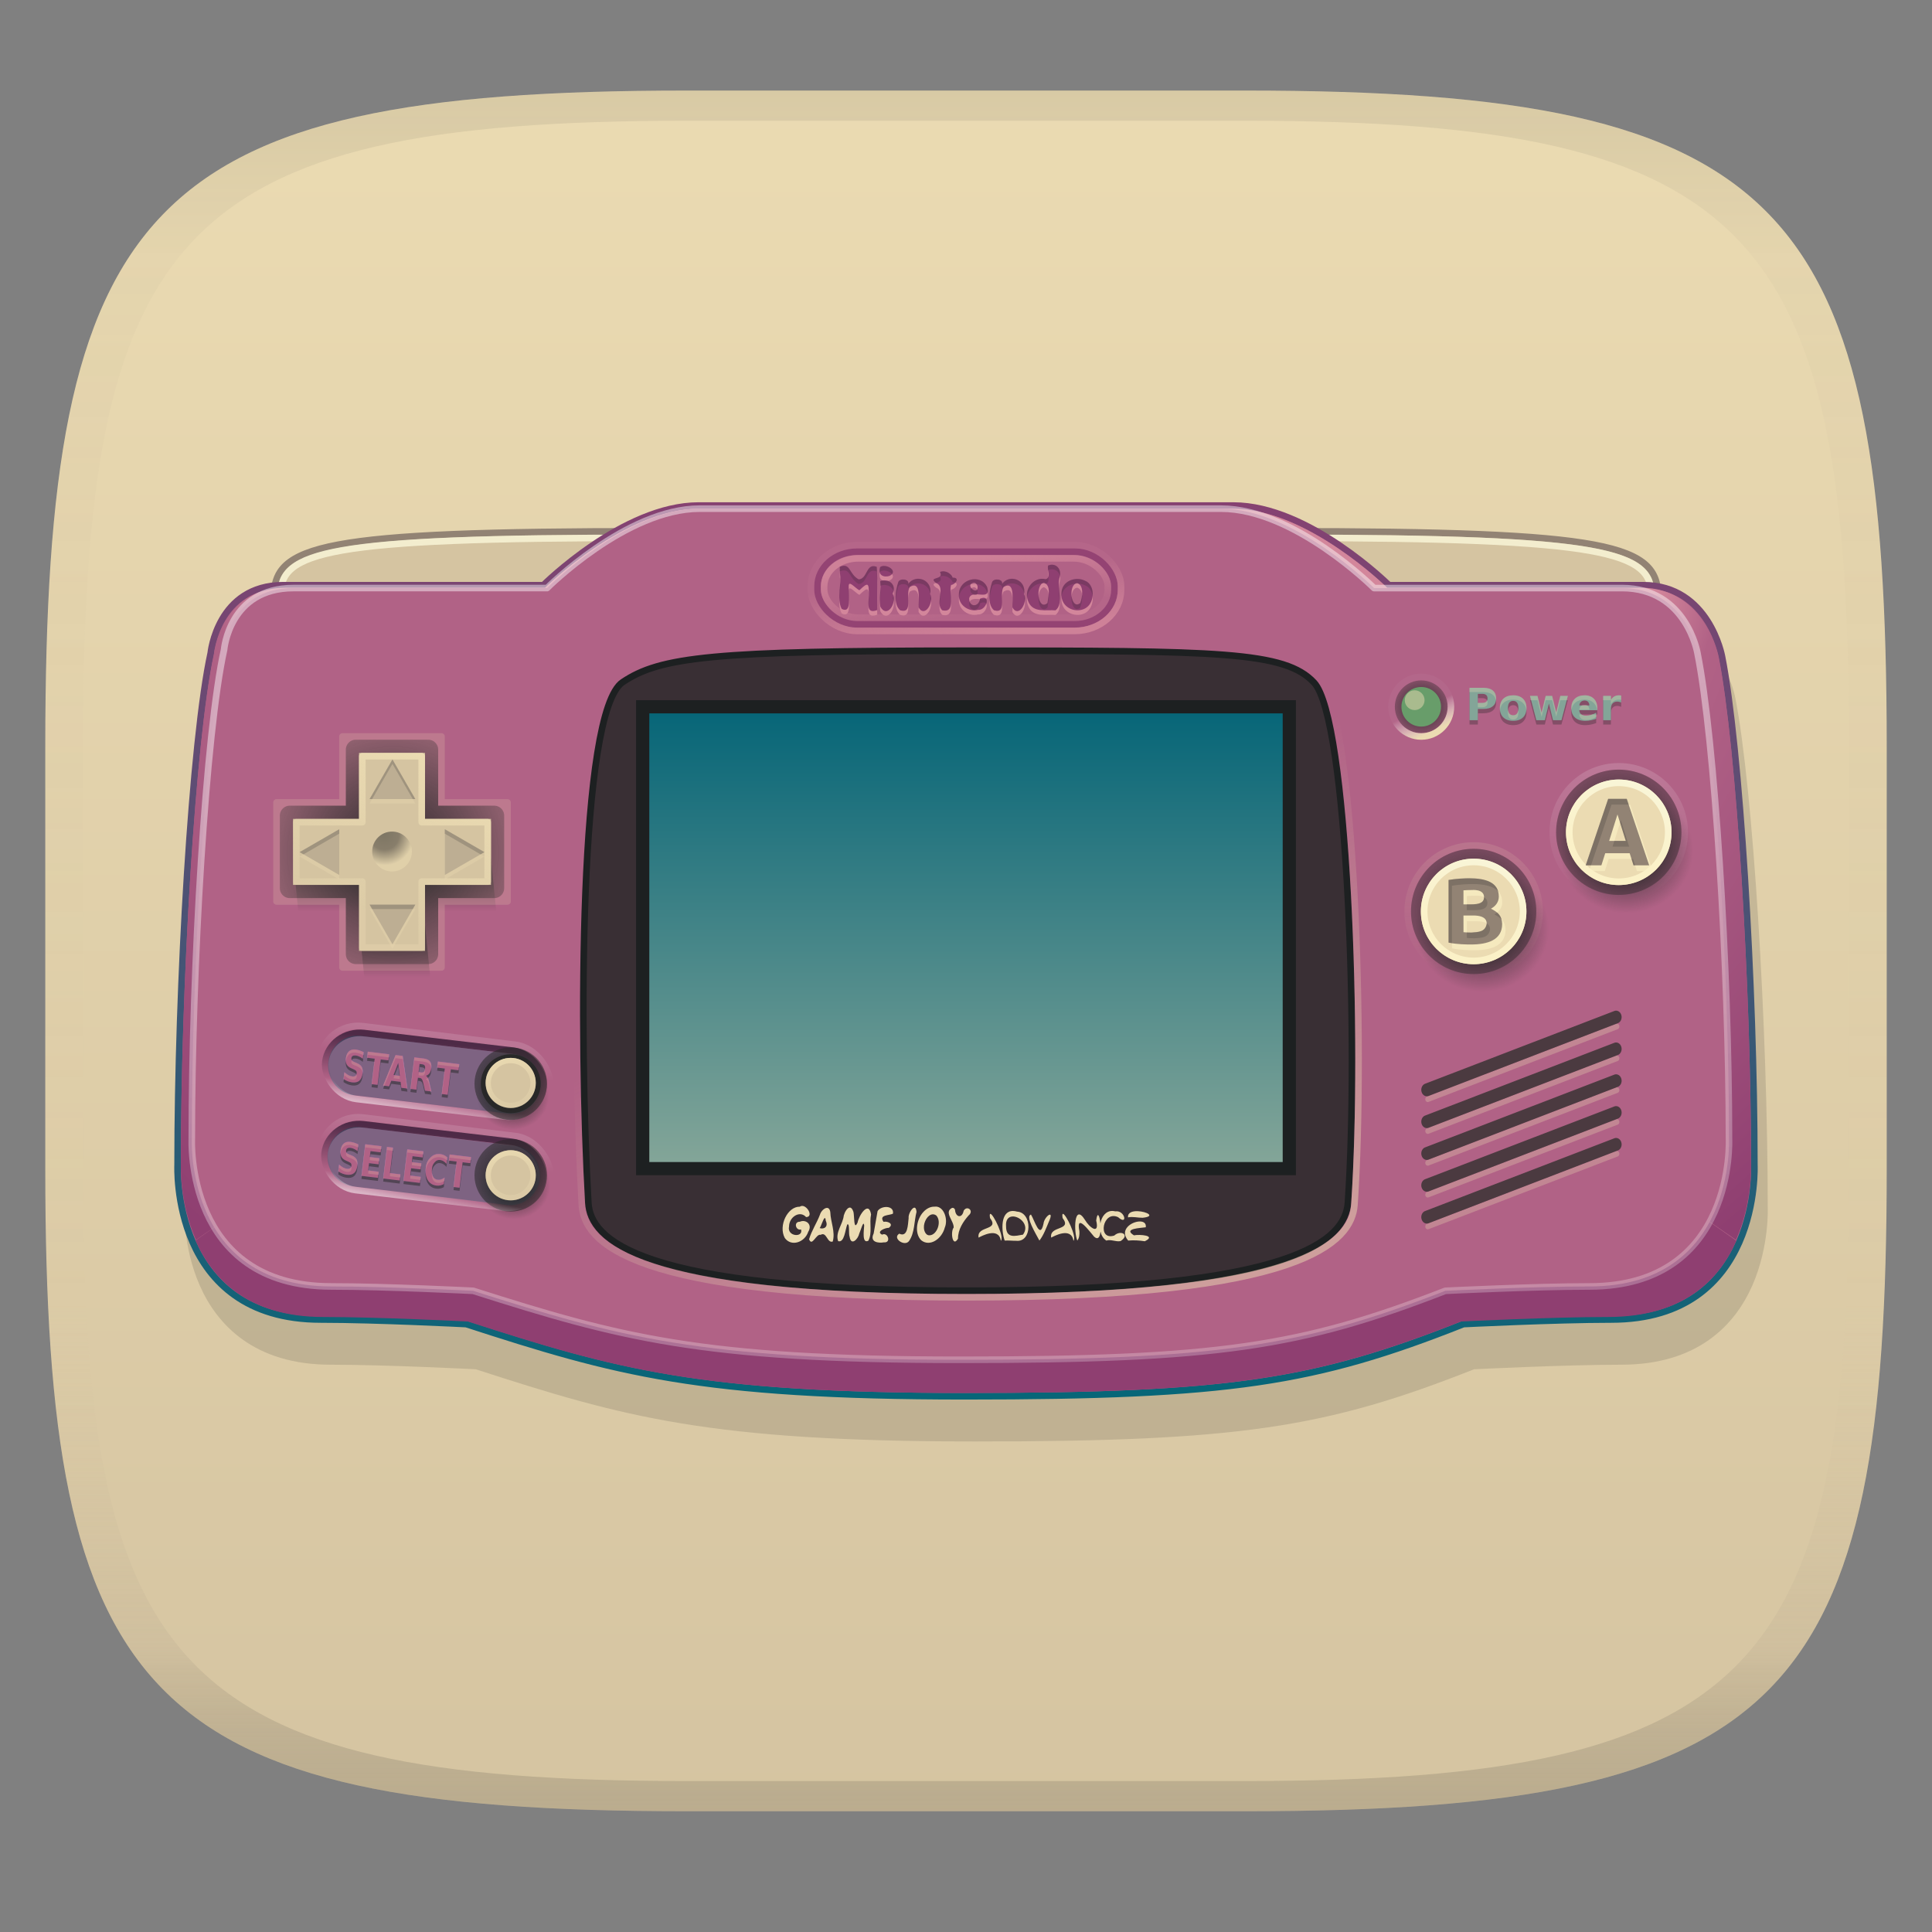 <svg width="256" height="256" version="1.1" xmlns="http://www.w3.org/2000/svg" xmlns:xlink="http://www.w3.org/1999/xlink">
  <rect width="100%" height="100%" fill="#808080" stroke="none"/>
  <linearGradient id="b" x1=".5" x2=".5" y2="1" gradientTransform="matrix(244,0,0,228,5.981,12)" gradientUnits="userSpaceOnUse">
    <stop stop-color="#ebdbb2" offset="0"/>
    <stop stop-color="#d5c4a1" offset="1"/>
  </linearGradient>
  <defs>
    <linearGradient id="linearGradient1961" x1="8.921" x2="9.529" y1="6.024" y2="13.307" gradientTransform="matrix(9.949 0 0 9.699 18.56 28.568)" gradientUnits="userSpaceOnUse">
      <stop stop-color="#b16286" offset="0"/>
      <stop stop-color="#b16286" offset="1"/>
    </linearGradient>
    <linearGradient id="linearGradient4504" x1="107" x2="107" y1="-13.5" y2="-157.5" gradientTransform="matrix(.874 0 0 .874 16.095 195.94)" gradientUnits="userSpaceOnUse">
      <stop stop-color="#076678" offset="0"/>
      <stop stop-color="#8f3f71" offset="1"/>
    </linearGradient>
    <radialGradient id="radialGradient4630" cx="128" cy="-232.03" r="119" gradientTransform="matrix(1.264 0 0 1.175 -33.744 331.42)" gradientUnits="userSpaceOnUse">
      <stop stop-color="#d3869b" offset="0"/>
      <stop stop-color="#d3869b" offset=".622"/>
      <stop stop-color="#b16286" offset=".68"/>
      <stop stop-color="#8f3f71" offset="1"/>
    </radialGradient>
    <linearGradient id="linearGradient4470" x1="328.5" x2="343.5" y1="-103" y2="47" gradientTransform="matrix(.852 0 0 .835 -186.92 178.51)" gradientUnits="userSpaceOnUse">
      <stop stop-color="#fff" stop-opacity=".45" offset="0"/>
      <stop stop-color="#fff" stop-opacity=".169" offset="1"/>
    </linearGradient>
    <linearGradient id="linearGradient4607" x1="23.5" x2="23.5" y1="-78" y2="-74" gradientTransform="matrix(2.018 0 0 .874 4.528 185.45)" gradientUnits="userSpaceOnUse">
      <stop stop-color="#282828" offset="0"/>
      <stop stop-color="#282828" stop-opacity="0" offset="1"/>
    </linearGradient>
    <linearGradient id="linearGradient4508" x1="24" x2="24" y1="16" y2="28" gradientTransform="matrix(4.663 0 0 4.954 16.095 15.261)" gradientUnits="userSpaceOnUse">
      <stop stop-color="#076678" offset="0"/>
      <stop stop-color="#83a598" offset="1"/>
    </linearGradient>
    <radialGradient id="radialGradient3461-1-5-5" cx="39.449" cy="55.178" r="1.498" gradientTransform="matrix(2.507 6.7666e-7 -6.3449e-7 2.481 89.432 -43.254)" gradientUnits="userSpaceOnUse">
      <stop stop-color="#282828" offset="0"/>
      <stop stop-color="#282828" stop-opacity=".3" offset="1"/>
    </radialGradient>
    <linearGradient id="linearGradient4710" x1="99.243" x2="98.263" y1="-31.098" y2="-33.169" gradientTransform="matrix(1.457 0 0 1.462 44.774 142.62)" gradientUnits="userSpaceOnUse">
      <stop stop-color="#ebdbb2" offset="0"/>
      <stop stop-color="#fff" stop-opacity=".031" offset="1"/>
    </linearGradient>
    <linearGradient id="linearGradient4387" x1="163.71" x2="134.17" y1="-1.984" y2="-63.956" gradientTransform="matrix(.889 0 0 .892 18.618 170.56)" gradientUnits="userSpaceOnUse">
      <stop stop-color="#ebdbb2" offset="0"/>
      <stop stop-color="#ebdbb2" stop-opacity="0" offset="1"/>
    </linearGradient>
    <linearGradient id="linearGradient4389">
      <stop stop-color="#fff" stop-opacity=".869" offset="0"/>
      <stop stop-color="#fff" stop-opacity="0" offset="1"/>
    </linearGradient>
    <linearGradient id="linearGradient4475" x1="130.34" x2="129.19" y1="-130.02" y2="-139.12" gradientTransform="matrix(.874 0 0 .874 16.095 197.69)" gradientUnits="userSpaceOnUse">
      <stop stop-color="#d3869b" offset="0"/>
      <stop stop-color="#d3869b" stop-opacity=".15" offset="1"/>
    </linearGradient>
    <linearGradient id="linearGradient4475-6" x1="128.53" x2="130.46" y1="-143.57" y2="-131.67" gradientTransform="matrix(.8 0 0 .605 25.619 160.84)" gradientUnits="userSpaceOnUse">
      <stop stop-color="#d3869b" offset="0"/>
      <stop stop-color="#d3869b" stop-opacity=".15" offset="1"/>
    </linearGradient>
    <linearGradient id="linearGradient4607-8" x1="23.5" x2="23.5" y1="-78" y2="-74" gradientTransform="matrix(.672 0 0 .874 36.136 194.19)" gradientUnits="userSpaceOnUse">
      <stop stop-color="#282828" offset="0"/>
      <stop stop-color="#282828" stop-opacity="0" offset="1"/>
    </linearGradient>
    <radialGradient id="radialGradient3084" cx="7.125" cy="29.125" r="3.25" gradientTransform="matrix(2.781 0 0 2.792 .925 -104.69)" gradientUnits="userSpaceOnUse">
      <stop stop-color="#282828" offset="0"/>
      <stop stop-color="#282828" stop-opacity=".3" offset="1"/>
    </radialGradient>
    <linearGradient id="linearGradient4377" x1="24" x2="19" y1="-30" y2="-19" gradientTransform="matrix(1.031 0 0 1.028 -.462 .713)" gradientUnits="userSpaceOnUse">
      <stop stop-color="#ebdbb2" offset="0"/>
      <stop stop-color="#ebdbb2" stop-opacity=".33" offset="1"/>
    </linearGradient>
    <radialGradient id="radialGradient3286" cx="7.705" cy="21.619" r=".593" gradientTransform="matrix(-1.349 .539 -.561 -1.404 32.613 81.503)" gradientUnits="userSpaceOnUse">
      <stop stop-color="#282828" offset="0"/>
      <stop stop-color="#3c3836" offset=".5"/>
      <stop stop-color="#ebdbb2" offset="1"/>
    </radialGradient>
    <radialGradient id="radialGradient4363" cx="103" cy="-15" r="4.9" gradientTransform="matrix(2.067 -1.3978e-7 1.306e-7 1.943 -6.604 -42.657)" gradientUnits="userSpaceOnUse">
      <stop stop-color="#282828" offset="0"/>
      <stop stop-color="#282828" stop-opacity="0" offset="1"/>
    </radialGradient>
    <radialGradient id="radialGradient3461-1" cx="39.449" cy="55.178" r="1.498" gradientTransform="matrix(7.599 9.1648e-7 -9.0831e-7 7.639 -94.756 -495.98)" gradientUnits="userSpaceOnUse">
      <stop stop-color="#282828" offset="0"/>
      <stop stop-color="#282828" stop-opacity=".3" offset="1"/>
    </radialGradient>
    <linearGradient id="linearGradient4442" x1="105" x2="103" y1="-23" y2="-17" gradientTransform="matrix(1.923 0 0 1.905 5.294 -37.985)" gradientUnits="userSpaceOnUse">
      <stop stop-color="#f9f5d7" offset="0"/>
      <stop stop-color="#fbf1c7" offset="1"/>
    </linearGradient>
    <linearGradient id="linearGradient4689" x1="205" x2="205" y1="-76" y2="-97" gradientTransform="translate(-5.3638e-5 11.538)" gradientUnits="userSpaceOnUse">
      <stop stop-color="#ebdbb2" stop-opacity="0" offset="0"/>
      <stop stop-color="#ebdbb2" stop-opacity=".15" offset="1"/>
    </linearGradient>
    <radialGradient id="radialGradient4363-8" cx="103" cy="-15" r="4.9" gradientTransform="matrix(2.067 -1.3978e-7 1.306e-7 1.943 15.267 -54.579)" gradientUnits="userSpaceOnUse">
      <stop stop-color="#282828" offset="0"/>
      <stop stop-color="#282828" stop-opacity="0" offset="1"/>
    </radialGradient>
    <radialGradient id="radialGradient3461-1-5" cx="39.449" cy="55.178" r="1.498" gradientTransform="matrix(7.599 9.1648e-7 -9.0831e-7 7.639 -72.755 -507.98)" gradientUnits="userSpaceOnUse">
      <stop stop-color="#282828" offset="0"/>
      <stop stop-color="#282828" stop-opacity=".3" offset="1"/>
    </radialGradient>
    <linearGradient id="linearGradient4442-1" x1="105" x2="103" y1="-23" y2="-17" gradientTransform="matrix(1.923 0 0 1.905 27.294 -49.985)" gradientUnits="userSpaceOnUse">
      <stop stop-color="#f9f5d7" offset="0"/>
      <stop stop-color="#fbf1c7" offset="1"/>
    </linearGradient>
    <linearGradient id="linearGradient4689-4" x1="205" x2="205" y1="-76" y2="-97" gradientTransform="translate(22 -.462)" gradientUnits="userSpaceOnUse">
      <stop stop-color="#fff" stop-opacity="0" offset="0"/>
      <stop stop-color="#fff" stop-opacity=".153" offset="1"/>
    </linearGradient>
    <radialGradient id="radialGradient4363-6" cx="103" cy="-15" r="4.9" gradientTransform="matrix(1.123 -7.5681e-8 7.0936e-8 1.052 -56.34 -42.28)" gradientUnits="userSpaceOnUse">
      <stop stop-color="#282828" offset="0"/>
      <stop stop-color="#282828" stop-opacity="0" offset="1"/>
    </radialGradient>
    <radialGradient id="radialGradient4363-6-6" cx="103" cy="-15" r="4.9" gradientTransform="matrix(1.123 -7.5681e-8 7.0936e-8 1.052 -56.153 -28.718)" gradientUnits="userSpaceOnUse">
      <stop stop-color="#282828" offset="0"/>
      <stop stop-color="#282828" stop-opacity="0" offset="1"/>
    </radialGradient>
    <linearGradient id="linearGradient4316" x1="1.25" x2="1.343" y1="-7.047" y2="-8.415" gradientTransform="matrix(1.966 0 0 1.911 32.606 -47.189)" gradientUnits="userSpaceOnUse" xlink:href="#linearGradient4389"/>
    <radialGradient id="radialGradient3461" cx="39.449" cy="55.178" r="1.498" gradientTransform="matrix(1.406 1.5454e-7 -1.6806e-7 1.288 -16.825 -50.856)" gradientUnits="userSpaceOnUse">
      <stop stop-color="#282828" offset="0"/>
      <stop stop-color="#282828" stop-opacity=".495" offset="1"/>
    </radialGradient>
    <radialGradient id="radialGradient3463" cx="39.449" cy="55.178" r="1.498" gradientTransform="matrix(1.422 -1.1307e-6 1.2391e-6 1.311 -17.452 -51.152)" gradientUnits="userSpaceOnUse">
      <stop stop-color="#282828" offset="0"/>
      <stop stop-color="#282828" stop-opacity=".5" offset="1"/>
    </radialGradient>
    <linearGradient id="linearGradient4316-3" x1="1.25" x2="1.34" y1="-7.047" y2="-8.252" gradientTransform="matrix(1.966 0 0 1.911 34.186 -33.45)" gradientUnits="userSpaceOnUse" xlink:href="#linearGradient4389"/>
    <linearGradient id="linearGradient4287" x1="28.879" x2="29.996" y1="-7.724" y2="-4.37" gradientTransform="matrix(1.79 0 0 1.789 6.312 -49.181)" gradientUnits="userSpaceOnUse">
      <stop stop-color="#ebdbb2" offset="0"/>
      <stop stop-color="#ebdbb2" stop-opacity=".33" offset="1"/>
    </linearGradient>
    <linearGradient id="linearGradient4485" x1="32.219" x2="32.232" y1="-57.522" y2="-50.194" gradientTransform="translate(2.3614e-6)" gradientUnits="userSpaceOnUse" xlink:href="#linearGradient4479"/>
    <linearGradient id="linearGradient4479">
      <stop stop-color="#0c051d" offset="0"/>
      <stop stop-color="#0c051d" stop-opacity="0" offset="1"/>
    </linearGradient>
    <linearGradient id="linearGradient4485-9" x1="32.297" x2="32.402" y1="-57.405" y2="-50.34" gradientTransform="translate(-1.606 -13.753)" gradientUnits="userSpaceOnUse" xlink:href="#linearGradient4479"/>
    <linearGradient id="linearGradient4287-1" x1="28.879" x2="29.996" y1="-7.724" y2="-4.37" gradientTransform="matrix(1.79 0 0 1.789 6.312 -35.181)" gradientUnits="userSpaceOnUse">
      <stop stop-color="#ebdbb2" offset="0"/>
      <stop stop-color="#ebdbb2" stop-opacity=".33" offset="1"/>
    </linearGradient>
    <linearGradient id="linearGradient4316-2" x1="2.04" x2="2.002" y1="-12.755" y2="-10.7" gradientTransform="matrix(2.076 0 0 2.251 33.802 -44.077)" gradientUnits="userSpaceOnUse" xlink:href="#linearGradient4389"/>
    <linearGradient id="linearGradient4316-2-7" x1="2.04" x2="2.002" y1="-12.755" y2="-10.7" gradientTransform="matrix(2.076 0 0 2.251 35.234 -30.335)" gradientUnits="userSpaceOnUse" xlink:href="#linearGradient4389"/>
    <linearGradient id="linearGradient31-5" x1=".5" x2=".5" y2="1" gradientTransform="matrix(244,0,0,228,5.988,12)" gradientUnits="userSpaceOnUse">
      <stop stop-color="#282828" stop-opacity=".1" offset="0"/>
      <stop stop-color="#bdae93" stop-opacity=".1" offset=".1"/>
      <stop stop-color="#d5c4a1" stop-opacity="0" offset=".702"/>
      <stop stop-color="#bdae93" stop-opacity=".302" offset=".9"/>
      <stop stop-color="#282828" stop-opacity=".15" offset="1"/>
    </linearGradient>
  </defs>
  <path d="m165 12c72 0 85 15 85 87v56c0 70-13 85-85 85h-74c-72 0-85-15-85-85v-56c0-72 13-87 85-87z" fill="url(#b)" style="isolation:isolate"/>
  <path d="m93.889 72.102c-5.141 0-10.335 2.689-14.264 5.352-3.779 2.561-6.271 5.01-6.465 5.201h-34.307c-4.515 0-7.088 2.375-8.449 4.715-1.357 2.332-1.581 4.649-1.582 4.664-5e-6 5e-5 -2e-3 0.01-2e-3 0.01-2.513 11.552-4.39 44.27-4.391 67.851v6e-3c-4.58e-4 9e-3 -0.255 5.206 2.039 10.43 2.296 5.228 7.24 10.5 17.363 10.5 7.393 0 19.147 0.6 19.207 0.604 19.692 6.387 30.968 9.566 66.201 9.566 34.899 0 46.456-1.796 66.08-9.566 0.068-3e-3 12.121-0.604 19.512-0.604 10.123 0 15.068-5.272 17.363-10.5 2.294-5.223 2.039-10.42 2.039-10.43-8e-4 -23.603-1.94-55.466-4.297-67.428 0 0-0.432-2.444-1.996-4.889-1.564-2.445-4.327-4.93-8.85-4.93h-33.547c-0.195-0.192-2.695-2.64-6.484-5.201-3.939-2.663-9.144-5.352-14.285-5.352z" fill="#282828" fill-rule="evenodd" opacity=".15" stroke-linejoin="round"/>
  <path d="m219.71 79.118c0-6.896-6.053-8.72-50.102-8.72 8.903 18.449 32.795 14.74 50.102 20.765z" fill="#d5c4a1" fill-rule="evenodd" stroke="#928374" stroke-width=".874"/>
  <path d="m36.291 79.118c0-6.896 6.053-8.72 50.102-8.72-8.903 18.449-32.795 14.74-50.102 20.765z" fill="#d5c4a1" fill-rule="evenodd" stroke="#928374" stroke-width=".874"/>
  <path d="m37.165 78.9c0-5.787 5.844-7.629 48.367-7.629-14.906 10.923-32.181 12.364-48.367 18.166z" fill="none" opacity=".852" stroke="#f9f5d7" stroke-width=".874"/>
  <path d="m218.83 78.9c0-5.678-5.844-7.629-48.367-7.629 12.366 11.178 31.984 12.467 48.367 18.166z" fill="none" opacity=".852" stroke="#f9f5d7" stroke-width=".874"/>
  <path d="m92.556 66.988c-9.974 0-20.559 10.553-20.559 10.553h-34.475c-8.729 0-9.599 8.995-9.599 8.995-2.49 11.397-4.389 44.245-4.389 67.83 0 0-0.982 20.475 18.965 20.475 7.435 0 19.276 0.606 19.276 0.606 19.729 6.4 30.882 9.565 66.131 9.565 34.938 0 46.36-1.777 66.005-9.565 0 0 12.152-0.606 19.587-0.606 19.947 0 18.965-20.475 18.965-20.475 0-23.584-1.951-55.51-4.289-67.368 0 0-1.688-9.456-10.417-9.456h-33.716s-10.627-10.553-20.6-10.553z" color="#000000" fill="url(#linearGradient1961)" fill-rule="evenodd" stroke="url(#linearGradient4504)" stroke-linejoin="round" stroke-width=".874px"/>
  <path d="m230.03 164.29c2.239-5.081 1.994-10.162 1.994-10.162 0-23.41-1.943-55.099-4.271-66.87 0 0-1.681-9.386-10.373-9.386h-33.575s-10.582-10.475-20.514-10.475h-70.591c-9.932 0-20.473 10.475-20.473 10.475h-34.331c-8.693 0-9.559 8.928-9.559 8.928-2.479 11.313-4.37 43.918-4.37 67.327 0 0-0.244 5.081 1.994 10.162l102.03-70.474z" color="#000000" fill="url(#radialGradient4630)" fill-rule="evenodd"/>
  <path d="m25.905 164.37c2.239 5.069 6.96 10.137 16.892 10.137 7.404 0 19.196 0.6 19.196 0.6 19.647 6.337 30.753 9.471 65.854 9.471 34.792 0 46.166-1.759 65.729-9.471 0 0 12.101-0.6 19.505-0.6 9.932 0 14.74-4.9 16.989-10.103l-102.13-71.671z" color="#000000" fill="#8f3f71" fill-rule="evenodd"/>
  <path d="m92.705 67.4c-9.723 0-20.218 10.522-20.218 10.522h-33.609c-8.51 0-9.183 8.158-9.183 8.158-2.427 10.891-4.279 42.279-4.279 64.815 0 0-0.957 19.565 18.489 19.565 7.249 0 18.792 0.579 18.792 0.579 19.234 6.116 30.107 9.14 64.47 9.14 34.061 0 45.196-1.698 64.348-9.14 0 0 11.847-0.579 19.096-0.579 19.446 0 18.489-19.565 18.489-19.565 0-22.536-1.902-53.043-4.181-64.374 0 0-1.47-8.598-9.98-8.598h-32.869s-10.535-10.522-20.258-10.522z" color="#000000" fill="#b16286" fill-rule="evenodd" stroke="url(#linearGradient4470)" stroke-linejoin="round" stroke-width=".874"/>
  <path d="m65.928 122.5-0.874-8.742h-26.228l0.874 8.742z" fill="url(#linearGradient4607)" fill-rule="evenodd" opacity=".4"/>
  <path d="m82.515 90.381c-5.857 3.927-5.78 47.489-4.557 68.975 0.277 4.878 6.612 11.669 50.106 11.669 43.78 0 50.211-6.793 50.543-11.669 1.444-21.213-0.016-64.107-4.489-68.907-3.861-4.148-12.501-4.227-45.837-4.227-33.881 0-40.783 0.819-45.765 4.159z" color="#000000" fill="#282828" fill-opacity=".873" fill-rule="evenodd" stroke="#1d2021" stroke-linejoin="round" stroke-width=".874px"/>
  <rect x="84.287" y="92.778" width="87.425" height="62.946" fill="#1d2021"/>
  <rect x="86.036" y="94.527" width="83.928" height="59.449" fill="url(#linearGradient4508)"/>
  <path d="m106.28 159.79c-0.104 2e-3 -0.207 0.034-0.303 0.105-1.596-0.045-2.873 2.5-1.988 4.144 0.86 1.199 2.641 0.582 3.102-0.811 0.618-0.992-0.32-1.695-1.105-1.342-0.86-0.016-0.566 1.209 0.16 1.027 0.318 1.107-1.892 0.956-1.594-0.398 0.015-1.288 1.45-2.168 2.26-1.244 0.995-0.025 0.198-1.496-0.531-1.482zm17.773 0.09c-0.069-4e-3 -0.142-9.2e-4 -0.215 0.01-0.552-0.023-1.089 0.262-1.49 0.707-0.85 0.891-1.248 2.772-0.283 3.744 1.163 0.931 2.75-0.209 3.123-1.678 0.463-1.069-0.096-2.722-1.135-2.783zm-6.705 0.055c-0.429 0.023-0.877 0.222-1.066 0.551-0.172 0.986-0.353 1.969-0.518 2.957-0.572 1.19 0.688 1.298 1.369 1.172 1 0.1 0.508-1.409-0.254-1.016-0.848-0.409 0.438-0.924 0.891-0.904 0.761-0.544-0.233-0.929-0.693-0.791-0.695-0.979 0.812-0.831 1.246-1.094 0.099-0.643-0.423-0.904-0.975-0.875zm-4.791 0.078c-0.313 0.051-0.623 0.592-0.752 1.049-0.119 1.164-1.159 2.233-0.746 3.398 0.835 0.242 0.928-1.489 1.207-2.211 0.364-0.228 0.14 1.256 0.318 1.652 0.19 1.236 1.115 0.297 1.272-0.443 0.152-0.284 0.585-1.938 0.652-1.043-0.035 0.605-0.316 2.442 0.553 1.988 0.547-1.04 0.11-2.33 0.359-3.484-0.304-1.88-1.616 0.116-1.785 1.072-0.535 1.187-0.417-0.916-0.551-1.414-0.15-0.447-0.34-0.595-0.527-0.564zm8.574 0.012c-0.336 0.052-0.805 0.923-0.732 1.383-0.101 0.889-0.113 2.603-1.24 2.059-0.993 0.6 0.754 1.797 1.309 0.951 0.743-1.077 0.648-2.566 0.977-3.84-0.035-0.43-0.16-0.576-0.312-0.553zm5.07 0.019c-0.021 2e-3 -0.041 7e-3 -0.061 0.014-1.098 0.565 0.269 1.705 0.227 2.598-0.463 0.58-0.14 2.715 0.572 1.467 2e-3 -1.236 0.693-2.253 1.4-3.066 0.779-0.636-0.212-1.394-0.648-0.629-0.205 1.059-1.069 0.896-1.147-0.127-0.047-0.173-0.2-0.269-0.344-0.256zm-16.631 8e-3c-0.355 8e-3 -0.8 0.465-0.918 0.891-0.422 1.125-1.103 2.097-1.443 3.264 0.394 1.051 0.937-0.764 1.529-0.586 0.808-0.473 0.864 1.161 1.607 0.885 0.362-1.305-0.286-2.577-0.324-3.879-0.058-0.421-0.238-0.579-0.451-0.574zm37.848 0.404c-0.888-0.023-1.452 0.753-1.609 1.641-0.099-0.973-0.388-1.689-0.559-0.375 0.48 1.982-0.906 0.918-1.478-0.066-1.484-2.367-1.506 1.611-1.022 2.727 0.274-0.341 0.295-0.811 0.275-1.232-0.492-2.527 1.315-8e-3 1.963 0.727 0.536 0.466 0.769-8e-3 0.834-0.693 0.108 0.492 0.359 0.934 0.773 1.199 0.628-0.205 1.26 0.202 1.893 0.064 1.284-0.845 8.6e-4 -1.514-0.842-0.732-2.315 0.72-1.5-3.432 0.518-2.428 1.318 1.176 0.912-0.971-0.379-0.777-0.128-0.032-0.25-0.05-0.367-0.053zm-13.209 4e-3c-1.655 2e-3 -1.545 2.591-1.084 3.922 0.512-0.034 1.025 0.035 1.537 0.029 2.119 0.233 2.145-3.747 0.119-3.865-0.211-0.059-0.401-0.086-0.572-0.086zm16.545 0.027c-0.699-0.024-1.357 0.173-1.283 0.82 0.635-0.131 1.286 0.06 1.926 0.053 1.803-0.182 0.523-0.833-0.643-0.873zm-19.52 0.354c-0.088-2e-3 -0.118 0.16-0.049 0.557 1.303 1.714-1.796 0.956-1.518 2.592 0.34-0.174 2.66-1.474 2.955 0.418 0.495-0.464-1.006-3.557-1.389-3.566zm9.617 0c-0.088-2e-3 -0.118 0.16-0.049 0.557 1.303 1.714-1.794 0.956-1.516 2.592 0.34-0.174 2.658-1.474 2.953 0.418 0.495-0.464-1.006-3.557-1.389-3.566zm-17.254 0.062c0.152-4e-3 0.31 0.042 0.465 0.154 0.76 0.814 0.093 2.616-0.893 2.625-0.439 0.056-0.738-0.516-0.746-0.99-0.052-0.787 0.515-1.77 1.174-1.789zm13.012 0.033c-0.79 0.23 0.635 2.523 1.119 3.445 0.58-0.752 0.901-1.674 1.272-2.549 0.754-1.656-0.626-0.66-0.73 0.312-0.458 2.179-1.2-0.496-1.66-1.209zm-2.459 0.254c0.973-0.056 2.32 1.159 1.402 2.406-1.018 0.173-2.243 0.555-2.244-1.094-0.073-0.905 0.332-1.283 0.842-1.312zm-24.873 0.207c0.064-0.023 0.114 0.072 0.141 0.355 0.37 0.785-0.207 1.178-0.811 0.973 0.165-0.145 0.479-1.26 0.67-1.328zm41.758 0.453c-1.088-2e-3 -2.768 1.113-1.547 2.531 0.738-0.068 1.471-0.021 2.203 0.09 1.627-0.779-0.75-0.934-1.432-0.783-1.523-0.917 0.932-0.965 1.562-1.068 0.08-0.538-0.293-0.769-0.787-0.77z" fill="#ebdbb2" stroke-width="8.314"/>
  <rect x="108.33" y="73.108" width="39.341" height="9.617" rx="5.223" ry="4.586" fill="none" opacity=".852" stroke="#8f3f71" stroke-width=".874"/>
  <path d="m214.32 135.65a0.326 0.376 0 0 0-0.168 8e-3l-25.066 9.639a0.326 0.376 0 0 0-0.211 0.471 0.326 0.376 0 0 0 0.406 0.244l25.066-9.637a0.326 0.376 0 0 0 0.213-0.471 0.326 0.376 0 0 0-0.24-0.254zm0 4.217a0.326 0.376 0 0 0-0.168 8e-3l-25.066 9.637a0.326 0.376 0 0 0-0.211 0.471 0.326 0.376 0 0 0 0.406 0.246l25.066-9.639a0.326 0.376 0 0 0 0.213-0.471 0.326 0.376 0 0 0-0.24-0.252zm0 4.217a0.326 0.376 0 0 0-0.168 8e-3l-25.066 9.637a0.326 0.376 0 0 0-0.211 0.471 0.326 0.376 0 0 0 0.406 0.244l25.066-9.637a0.326 0.376 0 0 0 0.213-0.471 0.326 0.376 0 0 0-0.24-0.252zm0 4.215a0.326 0.376 0 0 0-0.168 0.01l-25.066 9.637a0.326 0.376 0 0 0-0.211 0.471 0.326 0.376 0 0 0 0.406 0.244l25.066-9.637a0.326 0.376 0 0 0 0.213-0.471 0.326 0.376 0 0 0-0.24-0.254zm0 4.217a0.326 0.376 0 0 0-0.168 8e-3l-25.066 9.639a0.326 0.376 0 0 0-0.211 0.471 0.326 0.376 0 0 0 0.406 0.244l25.066-9.637a0.326 0.376 0 0 0 0.213-0.471 0.326 0.376 0 0 0-0.24-0.254z" fill="#ebdbb2" fill-rule="evenodd" opacity=".3" stroke-linecap="round" stroke-width="8.973"/>
  <path d="m214.19 133.92a0.733 0.845 0 0 0-0.285 0.043l-25.066 9.637a0.733 0.845 0 0 0-0.473 1.072 0.733 0.845 0 0 0 0.93 0.547l25.066-9.639a0.733 0.845 0 0 0 0.473-1.072 0.733 0.845 0 0 0-0.645-0.588zm0 4.217a0.733 0.845 0 0 0-0.285 0.041l-25.066 9.639a0.733 0.845 0 0 0-0.473 1.072 0.733 0.845 0 0 0 0.93 0.545l25.066-9.637a0.733 0.845 0 0 0 0.473-1.072 0.733 0.845 0 0 0-0.645-0.588zm0 4.217a0.733 0.845 0 0 0-0.285 0.041l-25.066 9.637a0.733 0.845 0 0 0-0.473 1.074 0.733 0.845 0 0 0 0.93 0.545l25.066-9.637a0.733 0.845 0 0 0 0.473-1.072 0.733 0.845 0 0 0-0.645-0.588zm0 4.217a0.733 0.845 0 0 0-0.285 0.041l-25.066 9.637a0.733 0.845 0 0 0-0.473 1.072 0.733 0.845 0 0 0 0.93 0.547l25.066-9.637a0.733 0.845 0 0 0 0.473-1.074 0.733 0.845 0 0 0-0.645-0.586zm0 4.217a0.733 0.845 0 0 0-0.285 0.041l-25.066 9.637a0.733 0.845 0 0 0-0.473 1.072 0.733 0.845 0 0 0 0.93 0.547l25.066-9.639a0.733 0.845 0 0 0 0.473-1.072 0.733 0.845 0 0 0-0.645-0.586z" fill="#32302f" fill-rule="evenodd" opacity=".8" stroke-linecap="round" stroke-width="8.973"/>
  <ellipse cx="188.32" cy="93.653" rx="2.188" ry="2.183" fill="none" stroke="url(#radialGradient3461-1-5-5)" stroke-linecap="round" stroke-linejoin="round" stroke-width="2.623"/>
  <ellipse cx="188.32" cy="93.653" rx="2.623" ry="2.623" color="#000000" fill="#689d6a" fill-rule="evenodd"/>
  <ellipse cx="187.45" cy="92.778" rx="1.311" ry="1.311" color="#000000" fill="#ebdbb2" fill-rule="evenodd" opacity=".5"/>
  <ellipse cx="188.32" cy="93.639" rx="3.935" ry="3.948" fill="none" stroke="url(#linearGradient4710)" stroke-linecap="round" stroke-linejoin="round" stroke-width=".874"/>
  <path d="m194.72 91.706v4.297h1.103v-1.49h0.729c1.142 0 1.693-0.546 1.693-1.404 0-0.855-0.555-1.402-1.693-1.402zm1.103 0.803h0.611c0.217 0 0.672 0.064 0.672 0.6 0 0.537-0.454 0.602-0.672 0.602h-0.611zm4.684 0.193c-1.12 0-1.772 0.638-1.772 1.693 0 1.057 0.655 1.691 1.772 1.691 1.132 0 1.762-0.659 1.762-1.691 0-1.031-0.626-1.693-1.762-1.693zm9.479 0c-1.117 0-1.781 0.637-1.781 1.693 0 1.07 0.668 1.691 1.84 1.691 0.556 0 1.068-0.132 1.457-0.279v-0.795c-0.51 0.278-0.947 0.389-1.363 0.389-0.348 0-0.822-0.098-0.887-0.725h2.402v-0.293c0-1.011-0.641-1.682-1.668-1.682zm4.539 0c-0.509 0-0.826 0.216-1.07 0.607v-0.529h-1.027v3.223h1.027v-1.484c0-0.666 0.323-0.984 0.824-0.984 0.176 0 0.365 0.043 0.535 0.123h2e-3l-4e-3 -0.932c-0.024-3e-3 -0.187-0.023-0.287-0.023zm-11.795 0.078 0.846 3.223h1.123l0.539-2.215 0.543 2.215h1.121l0.846-3.223h-0.998l-0.543 2.199-0.539-2.199h-0.857l-0.543 2.223-0.539-2.223zm7.25 0.607c0.358 0 0.617 0.253 0.617 0.652h-1.334c0.032-0.221 0.165-0.652 0.717-0.652zm-9.473 0.051c0.598 0 0.691 0.588 0.691 0.957 0 0.395-0.104 0.955-0.691 0.955-0.584 0-0.701-0.531-0.701-0.955 0-0.397 0.106-0.957 0.701-0.957z" fill="#1d2021" opacity=".3"/>
  <path d="m194.72 91.135v4.297h1.103v-1.49h0.729c1.142 0 1.693-0.546 1.693-1.404 0-0.855-0.555-1.402-1.693-1.402zm1.103 0.803h0.611c0.217 0 0.672 0.064 0.672 0.6 0 0.537-0.454 0.602-0.672 0.602h-0.611zm4.684 0.193c-1.12 0-1.772 0.638-1.772 1.693 0 1.057 0.655 1.691 1.772 1.691 1.132 0 1.762-0.659 1.762-1.691 0-1.031-0.626-1.693-1.762-1.693zm9.479 0c-1.117 0-1.781 0.637-1.781 1.693 0 1.07 0.668 1.691 1.84 1.691 0.556 0 1.068-0.132 1.457-0.279v-0.795c-0.51 0.278-0.947 0.389-1.363 0.389-0.348 0-0.822-0.098-0.887-0.725h2.402v-0.293c0-1.011-0.641-1.682-1.668-1.682zm4.539 0c-0.509 0-0.826 0.216-1.07 0.607v-0.529h-1.027v3.223h1.027v-1.484c0-0.666 0.323-0.984 0.824-0.984 0.176 0 0.365 0.043 0.535 0.123h2e-3l-4e-3 -0.932c-0.024-3e-3 -0.187-0.023-0.287-0.023zm-11.795 0.078 0.846 3.223h1.123l0.539-2.215 0.543 2.215h1.121l0.846-3.223h-0.998l-0.543 2.199-0.539-2.199h-0.857l-0.543 2.223-0.539-2.223zm7.25 0.607c0.358 0 0.617 0.253 0.617 0.652h-1.334c0.032-0.221 0.165-0.652 0.717-0.652zm-9.473 0.051c0.598 0 0.691 0.588 0.691 0.957 0 0.395-0.104 0.955-0.691 0.955-0.584 0-0.701-0.531-0.701-0.955 0-0.397 0.106-0.957 0.701-0.957z" fill="#83a598"/>
  <path d="m194.72 91.135v0.57h1.832c1.006 0 1.556 0.427 1.67 1.117 0.014-0.091 0.023-0.186 0.023-0.285 0-0.855-0.555-1.402-1.693-1.402zm5.787 0.996c-1.12 0-1.772 0.638-1.772 1.693 0 0.098 9e-3 0.19 0.019 0.281 0.111-0.881 0.739-1.404 1.752-1.404 1.027 0 1.635 0.542 1.742 1.408 0.012-0.092 0.019-0.186 0.019-0.285 0-1.031-0.626-1.693-1.762-1.693zm9.479 0c-1.117 0-1.781 0.637-1.781 1.693 0 0.1 9e-3 0.193 0.019 0.285 0.111-0.884 0.749-1.408 1.762-1.408 0.929 0 1.54 0.55 1.648 1.404h0.019v-0.293c0-1.011-0.641-1.682-1.668-1.682zm4.539 0c-0.509 0-0.826 0.216-1.07 0.607v-0.529h-1.027v0.57h1.027v0.529c0.245-0.391 0.561-0.607 1.07-0.607 0.1 0 0.263 0.02 0.287 0.023l2e-3 0.361h2e-3l-4e-3 -0.932c-0.024-3e-3 -0.187-0.023-0.287-0.023zm-11.795 0.078 0.15 0.57h0.848l0.539 2.223 0.543-2.223h0.857l0.539 2.199 0.543-2.199h0.848l0.15-0.57h-0.998l-0.543 2.199-0.539-2.199h-0.857l-0.543 2.223-0.539-2.223zm-5.682 0.613c-0.129 0.275-0.443 0.316-0.613 0.316h-0.611v0.57h0.611c0.218 0 0.672-0.065 0.672-0.602 0-0.116-0.023-0.209-0.059-0.285zm12.574 0.646c-0.256 0.136-0.336 0.409-0.359 0.57h1.334c0-0.267-0.117-0.466-0.301-0.57zm-8.445 0.639c-0.051 0.335-0.215 0.672-0.67 0.672-0.457 0-0.627-0.325-0.68-0.67-0.016 0.098-0.021 0.196-0.021 0.285 0 0.424 0.117 0.955 0.701 0.955 0.588 0 0.691-0.56 0.691-0.955 0-0.087-5e-3 -0.186-0.021-0.287zm8.074 0.568c0.064 0.626 0.538 0.725 0.887 0.725 0.416 0 0.853-0.11 1.363-0.389v-0.336h-0.52c-0.299 0.107-0.576 0.154-0.844 0.154-0.186 0-0.408-0.032-0.584-0.154z" fill="#ebdbb2" opacity=".3"/>
  <path d="m81.731 89.592c-5.958 4.008-5.88 48.118-4.635 70.047 0.282 4.979 6.38 12.259 50.966 12.259 44.586 0 51.072-7.283 51.41-12.259 1.469-21.651-0.016-65.079-4.566-69.978-3.927-4.233-12.715-4.314-46.624-4.314-34.463 0-41.483 0.836-46.551 4.245z" color="#000000" fill="none" opacity=".5" stroke="url(#linearGradient4387)" stroke-linejoin="round" stroke-width=".874px"/>
  <rect x="107.45" y="72.234" width="41.09" height="11.365" rx="6.147" ry="5.42" fill="none" opacity=".852" stroke="url(#linearGradient4475)" stroke-width=".874"/>
  <rect x="109.2" y="73.982" width="37.593" height="7.868" rx="4.531" ry="3.752" fill="none" opacity=".852" stroke="url(#linearGradient4475-6)" stroke-width=".874"/>
  <path d="m111.28 75.711c1.45-0.593 1.178 0.964 2.503 1.674 1.195-0.065 0.963-2.242 2.39-1.661 0.143 1.904 0.016 3.815 0.062 5.721-1.498 0.586-1.126-0.887-1.113-1.941 0.018-1.648-0.051-1.833-1.251-0.678-0.593-0.314-1.422-1.4-1.417-0.537 6e-3 1.548 0.371 3.673-0.926 3.002-0.719-1.412 0.045-3.232-0.247-4.815v-0.764zm5.347 0.034c0.734-0.538 2.526 0.537 1.24 1.18-0.776 0.236-1.595-0.086-1.24-1.18zm0 1.872c0.994-0.404 2.247 0.36 1.66 1.642 0.609 1.279-0.759 3.361-1.64 1.734-0.189-1.114 0.127-2.257-0.015-3.376zm3.72 0.362c0.993-1.361 3.267-0.554 2.914 1.352 0.519 1.135-0.743 3.206-1.543 1.764-0.031-0.967 0.373-3.616-1.163-2.707-0.653 0.943 0.537 3.634-1.282 3.09-0.917-0.798-0.613-2.649-0.246-3.743 0.213-0.549 1.487-0.403 1.32 0.245zm4.204-1.581c0.752-0.302 1.559 0.285 1.678 0.76 1.05-0.049 0.343 0.94-0.204 0.96-0.358 1.088 0.715 3.754-1.147 3.37-1.063-0.869 0.524-3.061-0.83-3.619-1.199-0.919 1.122-0.321 0.503-1.471zm2.504 2.955c0.021-2.07 2.937-2.76 3.747-0.938 0.577 1.968-2.009 0.174-2.38 1.46-0.041 1.242 1.288 1.221 1.437 0.067 1.516-0.652 0.883 1.579-0.276 1.481-1.152 0.298-2.632-0.573-2.528-2.071zm1.998-1.546c-1.395 0.242 0.641 1.91 0.479 0.471-0.082-0.225-0.243-0.463-0.479-0.471zm3.729 0.172c0.993-1.361 3.267-0.554 2.914 1.352 0.519 1.135-0.743 3.206-1.543 1.764-0.031-0.967 0.373-3.616-1.163-2.707-0.653 0.943 0.537 3.634-1.282 3.09-0.917-0.798-0.613-2.649-0.246-3.743 0.214-0.549 1.487-0.403 1.32 0.245zm6.097-2.435c1.042-0.423 1.913 0.489 1.49 1.692-0.337 1.345 0.621 3.398-0.515 4.251-1.207-0.11-2.959 0.38-3.597-1.153-0.725-1.68 0.795-3.368 2.287-2.975 0.75-0.152 0.17-1.262 0.336-1.814zm-0.554 2.263c-1.214 0.296-0.812 3.813 0.468 2.712 0.115-0.867 0.522-2.311-0.468-2.712zm2.324 1.456c-4e-3 -1.711 1.916-2.307 3.096-1.713 1.353 0.505 1.349 2.732 0.248 3.545-1.173 0.879-3.274 0.211-3.347-1.572l3e-3 -0.26zm2.08-1.398c-1.259 0.198-0.836 3.653 0.407 2.656 0.287-0.746 0.542-2.343-0.407-2.656z" fill="#d3869b" stroke-width=".874"/>
  <path d="m111.28 75.099c1.45-0.593 1.178 0.964 2.503 1.674 1.195-0.065 0.963-2.242 2.39-1.661 0.143 1.904 0.016 3.815 0.062 5.721-1.498 0.586-1.126-0.887-1.113-1.941 0.018-1.648-0.051-1.833-1.251-0.678-0.593-0.314-1.422-1.4-1.417-0.537 6e-3 1.548 0.371 3.673-0.926 3.002-0.719-1.412 0.045-3.232-0.247-4.815v-0.764zm5.347 0.034c0.734-0.538 2.526 0.537 1.24 1.18-0.776 0.236-1.595-0.086-1.24-1.18zm0 1.872c0.994-0.404 2.247 0.36 1.66 1.642 0.609 1.279-0.759 3.361-1.64 1.734-0.189-1.114 0.127-2.257-0.015-3.376zm3.72 0.362c0.993-1.361 3.267-0.554 2.914 1.352 0.519 1.135-0.743 3.206-1.543 1.764-0.031-0.967 0.373-3.616-1.163-2.707-0.653 0.943 0.537 3.634-1.282 3.09-0.917-0.798-0.613-2.649-0.246-3.743 0.213-0.549 1.487-0.403 1.32 0.245zm4.204-1.581c0.752-0.302 1.559 0.285 1.678 0.76 1.05-0.049 0.343 0.94-0.204 0.96-0.358 1.088 0.715 3.754-1.147 3.37-1.063-0.869 0.524-3.061-0.83-3.619-1.199-0.919 1.122-0.321 0.503-1.471zm2.504 2.955c0.021-2.07 2.937-2.76 3.747-0.938 0.577 1.968-2.009 0.174-2.38 1.46-0.041 1.242 1.288 1.221 1.437 0.067 1.516-0.652 0.883 1.579-0.276 1.481-1.152 0.298-2.632-0.573-2.528-2.071zm1.998-1.546c-1.395 0.242 0.641 1.91 0.479 0.471-0.082-0.225-0.243-0.463-0.479-0.471zm3.729 0.172c0.993-1.361 3.267-0.554 2.914 1.352 0.519 1.135-0.743 3.206-1.543 1.764-0.031-0.967 0.373-3.616-1.163-2.707-0.653 0.943 0.537 3.634-1.282 3.09-0.917-0.798-0.613-2.649-0.246-3.743 0.214-0.549 1.487-0.403 1.32 0.245zm6.097-2.435c1.042-0.423 1.913 0.489 1.49 1.692-0.337 1.345 0.621 3.398-0.515 4.251-1.207-0.11-2.959 0.38-3.597-1.153-0.725-1.68 0.795-3.368 2.287-2.975 0.75-0.152 0.17-1.262 0.336-1.814zm-0.554 2.263c-1.214 0.296-0.812 3.813 0.468 2.712 0.115-0.867 0.522-2.311-0.468-2.712zm2.324 1.456c-4e-3 -1.711 1.916-2.307 3.096-1.713 1.353 0.505 1.349 2.732 0.248 3.545-1.173 0.879-3.274 0.211-3.347-1.572l3e-3 -0.26zm2.08-1.398c-1.259 0.198-0.836 3.653 0.407 2.656 0.287-0.746 0.542-2.343-0.407-2.656z" fill="#8f3f71" stroke-width=".874"/>
  <path d="m139.44 74.827c-0.176-0.008-0.365 0.026-0.561 0.105-0.051 0.17-0.032 0.393-2e-3 0.625 8.7e-4 -0.004 7.1e-4 -0.01 2e-3 -0.014 0.756-0.307 1.419 0.091 1.566 0.791 0.159-0.838-0.32-1.478-1.006-1.508zm-27.689 0.145c-0.133 0.013-0.288 0.053-0.469 0.127v0.611c1.448-0.591 1.177 0.965 2.502 1.674 1.195-0.065 0.962-2.241 2.389-1.66 0.06 0.794 0.069 1.589 0.067 2.385 0.01-1 9e-3 -1.999-0.067-2.996-1.427-0.581-1.194 1.595-2.389 1.66-1.16-0.621-1.096-1.891-2.033-1.801zm5.375 0.016c-0.185 8.75e-4 -0.36 0.046-0.498 0.146-0.103 0.317-0.104 0.565-0.039 0.758 0.012-0.048 0.022-0.095 0.039-0.146 0.44-0.322 1.255-0.064 1.564 0.332 0.441-0.499-0.379-1.093-1.066-1.09zm7.988 0.723c-0.183-0.02-0.375 5.69e-4 -0.562 0.076 0.615 1.141-1.664 0.562-0.523 1.453 0.362-0.113 0.851-0.234 0.523-0.842 0.752-0.302 1.559 0.285 1.678 0.76 0.157-7e-3 0.273 0.01 0.357 0.043 0.265-0.293 0.315-0.686-0.357-0.654-0.089-0.356-0.565-0.776-1.115-0.836zm13.793 0.703c-0.045 0.165-0.148 0.289-0.363 0.332-1.319-0.348-2.657 0.932-2.449 2.394 0.151-1.024 1.031-1.83 1.998-1.834 0.07-0.051 0.148-0.09 0.234-0.111 0.099 0.04 0.179 0.093 0.252 0.152 0.398-0.105 0.382-0.507 0.328-0.934zm-17.373 0.281c-0.441 0.035-0.877 0.246-1.188 0.672 0.168-0.648-1.105-0.793-1.318-0.244-0.216 0.645-0.409 1.553-0.344 2.353 0.037-0.624 0.181-1.256 0.344-1.74 0.213-0.549 1.486-0.404 1.318 0.244 0.862-1.181 2.686-0.73 2.924 0.654 0.183-1.258-0.787-2.014-1.736-1.94zm12.436 0c-0.441 0.035-0.877 0.246-1.188 0.672 0.168-0.648-1.105-0.793-1.318-0.244-0.216 0.645-0.408 1.553-0.344 2.353 0.037-0.624 0.181-1.256 0.344-1.74 0.214-0.549 1.486-0.404 1.318 0.244 0.862-1.181 2.686-0.73 2.924 0.654 0.183-1.258-0.787-2.014-1.736-1.94zm8.795 0.019c-1.038-0.003-2.118 0.654-2.115 1.938l-2e-3 0.26c2e-3 0.051 0.01 0.097 0.016 0.146 0.097-1.039 0.938-1.619 1.824-1.717 0.073-0.044 0.153-0.074 0.242-0.088 0.065 0.022 0.124 0.049 0.178 0.082 0.296 0.018 0.584 0.087 0.838 0.215 0.615 0.229 0.947 0.815 1.025 1.461 0.102-0.86-0.219-1.771-1.025-2.072-0.295-0.148-0.635-0.224-0.98-0.225zm-13.498 0.039c-1.054-0.061-2.198 0.694-2.211 1.988-9e-3 0.137-2e-3 0.267 0.014 0.393 0.103-0.903 0.777-1.505 1.539-1.701 0.064-0.107 0.199-0.196 0.445-0.238 0.13 0.004 0.235 0.081 0.318 0.184 0.593 0.066 1.145 0.392 1.432 1.037 0.015 0.05 0.019 0.088 0.029 0.133 0.074-0.15 0.077-0.385-0.029-0.746-0.304-0.683-0.905-1.012-1.537-1.049zm-12.297 0.162c-0.115 0.017-0.23 0.044-0.342 0.09h6e-3c0.025 0.199 0.032 0.398 0.033 0.598 0.712-0.266 1.536 0.056 1.727 0.73 0.167-0.685-0.215-1.179-0.75-1.359-0.245 0.04-0.483 0.025-0.674-0.059zm-5.627 0.113c-0.032 0.799-0.165 1.617-0.123 2.383 0.032-0.785 0.163-1.602 0.123-2.383zm28.963 0.639c-0.047 0.632 0.074 1.355 0.109 2.025 0.051-0.622-0.073-1.346-0.109-2.025zm-11.594 0.271c-0.325 0.236-0.046 0.668 0.277 0.842 0.143-0.027 0.3-0.032 0.463-0.025 0.07-0.088 0.107-0.238 0.08-0.479-0.018-0.051-0.042-0.101-0.068-0.15-0.161 0.236-0.539 0.072-0.752-0.188zm-12.051 0.035c-0.023 0.624-0.095 1.251-0.066 1.871 0.024-0.624 0.097-1.25 0.066-1.871zm-4.191 0.154c-9e-3 0.044-0.016 0.094-0.016 0.16 2e-3 0.436 0.031 0.913 0.045 1.365 0.014-0.466-0.011-1.001-0.029-1.525zm13.488 0.383c-0.034 0.434 0.024 0.969 0.047 1.475 0.036-0.442-0.022-0.979-0.047-1.475zm-1.352 0.094c-0.046 0.504-0.159 1.054-0.102 1.523 0.048-0.526 0.17-1.08 0.102-1.523zm-1.32 0.188c0.014 0.169 0.01 0.347-0.025 0.539 0.046 0.101 0.074 0.211 0.094 0.324 0.049-0.298 0.032-0.601-0.068-0.863zm12.436 0c0.014 0.169 0.01 0.347-0.025 0.539 0.046 0.101 0.074 0.211 0.094 0.324 0.049-0.298 0.032-0.601-0.068-0.863zm3.234 0.002c-0.037 0.395-0.12 0.794-0.162 1.113-0.666 0.573-1.091-0.105-1.178-0.928-0.107 1.031 0.349 2.252 1.178 1.539 0.065-0.49 0.215-1.159 0.162-1.725zm4.426 0.041c-0.038 0.402-0.14 0.797-0.246 1.074-0.639 0.512-1.058-0.153-1.147-0.945-0.111 0.992 0.345 2.199 1.147 1.557 0.161-0.419 0.313-1.108 0.246-1.685zm-28.26 0.066c-7e-3 0.446-0.073 0.963-0.037 1.369 0.014-0.257 0.034-0.523 0.037-0.766 3e-3 -0.232 3e-3 -0.429 0-0.604zm3.269 0.055c-0.025 0.098-0.055 0.198-0.104 0.303 0.064 0.135 0.102 0.279 0.125 0.426 0.039-0.241 0.034-0.491-0.021-0.729zm1.949 0.271c-0.013 0.258-4e-3 0.532 3e-3 0.803 0.013-0.249 4e-3 -0.523-3e-3 -0.803zm12.436 0c-0.013 0.258-4e-3 0.532 4e-3 0.803 0.013-0.249 4e-3 -0.523-4e-3 -0.803zm-2.131 0.105c-0.194 0.094-0.485 0.083-0.797 0.059-0.162 0.927-1.11 1.063-1.363 0.33-0.025 0.046-0.046 0.095-0.062 0.152-0.041 1.242 1.288 1.222 1.438 0.068 0.453-0.195 0.71-0.13 0.822 0.051 0.096-0.261 0.094-0.515-0.037-0.66zm-8.906 0.207c-0.01 0.364-0.029 0.705-0.021 0.943 3e-3 0.006 6e-3 0.01 0.01 0.016 0.011-0.302 0.022-0.634 0.012-0.959zm12.436 0c-0.01 0.364-0.029 0.705-0.021 0.943 3e-3 0.005 7e-3 0.009 0.01 0.014 0.011-0.301 0.022-0.632 0.012-0.957zm-17.945 0.252c-4e-3 0.348-6e-4 0.695 2e-3 1.043 2e-3 -5.77e-4 3e-3 -0.002 4e-3 -0.002-9e-3 -0.347-6e-3 -0.694-6e-3 -1.041z" fill="#282828" opacity=".2" stroke-width=".874"/>
  <path d="m45.383 97.149c-0.242-1.82e-4 -0.438 0.196-0.438 0.438v8.305h-8.305c-0.242-1.8e-4 -0.438 0.196-0.438 0.438v13.113c-1.82e-4 0.242 0.196 0.438 0.438 0.438h8.305v8.307c8.93e-4 0.241 0.197 0.436 0.438 0.436h13.113c0.241 1.8e-4 0.437-0.195 0.438-0.436v-8.307h8.315c0.242 1.8e-4 0.438-0.196 0.438-0.438v-13.113c1.82e-4 -0.242-0.196-0.438-0.438-0.438h-8.315v-8.305c1.82e-4 -0.242-0.196-0.438-0.438-0.438z" fill="#ebdbb2" opacity=".2" stroke-linecap="round" stroke-linejoin="round"/>
  <path d="m57.185 131.25-0.874-8.742h-8.742l0.874 8.742z" fill="url(#linearGradient4607-8)" fill-rule="evenodd" opacity=".4"/>
  <g transform="matrix(1.756 0 0 1.762 15.625 154.19)">
    <path d="m17.944-31.136v4.962h-4.98v5.459h4.98v4.962h5.477v-4.962h4.98v-5.459h-4.98v-4.962z" fill="none" stroke="url(#radialGradient3084)" stroke-linecap="round" stroke-linejoin="round" stroke-width="1.491"/>
    <path d="m13.214-20.963h4.979v4.963h4.979v-4.963h4.979v-4.963h-4.979v-4.963h-4.979v4.963h-4.979z" fill="#d5c4a1" fill-rule="evenodd"/>
    <path d="m18.442-30.64v4.963h-4.979v4.467h4.979v4.963h4.481v-4.963h4.979v-4.467h-4.979v-4.963z" fill="none" stroke="url(#linearGradient4377)" stroke-linecap="round" stroke-linejoin="round" stroke-width=".497"/>
    <ellipse transform="matrix(2.607 0 0 2.609 -6.221 -169.06)" cx="10.321" cy="55.802" rx=".575" ry=".575" fill="url(#radialGradient3286)" opacity=".5"/>
    <path d="m20.715-30.063-1.726 2.981h3.453zm-4.014 5.248-2.989 1.722 2.989 1.722zm7.964 0v3.444l2.99-1.722zm-5.676 5.67 1.726 2.982 1.726-2.982z" fill="#ebdbb2" opacity=".3"/>
    <path transform="matrix(2.596 0 0 2.589 -6.134 -167.38)" d="m10.343 52.909-0.665 1.151h1.33zm-1.546 2.027-1.151 0.665 1.151 0.665zm3.068 0v1.33l1.152-0.665zm-2.187 2.19 0.665 1.152 0.665-1.152z" fill="#bdae93"/>
    <path d="m20.715-30.397-1.726 2.981h0.194l1.533-2.648 1.533 2.648h0.194zm-4.014 5.248-2.989 1.722 0.289 0.167 2.7-1.556zm7.964 0v0.334l2.701 1.556 0.289-0.167zm-5.676 5.67 0.194 0.334h3.066l0.194-0.334z" fill="#282828" opacity=".2"/>
  </g>
  <g transform="matrix(.874 0 0 .874 16.096 185.85)">
    <ellipse cx="206.24" cy="-71.805" rx="11.046" ry="11.082" fill="url(#radialGradient4363)"/>
    <ellipse cx="228.12" cy="-83.727" rx="11.046" ry="11.082" fill="url(#radialGradient4363-8)"/>
    <circle cx="205" cy="-74.462" r="10" fill="none" stroke="url(#linearGradient4689)" stroke-linecap="round" stroke-linejoin="round"/>
    <circle cx="227" cy="-86.462" r="10" fill="none" stroke="url(#linearGradient4689-4)" stroke-linecap="round" stroke-linejoin="round"/>
    <ellipse cx="205" cy="-74.462" rx="8.502" ry="8.498" fill="none" stroke="url(#radialGradient3461-1)" stroke-linecap="round" stroke-linejoin="round" stroke-width="2"/>
    <ellipse cx="227" cy="-86.462" rx="8.502" ry="8.498" fill="none" stroke="url(#radialGradient3461-1-5)" stroke-linecap="round" stroke-linejoin="round" stroke-width="2"/>
    <path d="m227-94.462a8 8 0 0 0-8 8 8 8 0 0 0 8 8 8 8 0 0 0 8-8 8 8 0 0 0-8-8zm-21.999 11.999a8 8 0 0 0-8 8 8 8 0 0 0 8 8 8 8 0 0 0 8-8 8 8 0 0 0-8-8z" fill="#ebdbb2"/>
    <ellipse cx="205" cy="-74.462" rx="7.501" ry="7.499" fill="none" stroke="url(#linearGradient4442)" stroke-linecap="round" stroke-linejoin="round"/>
    <ellipse cx="227" cy="-86.462" rx="7.501" ry="7.499" fill="none" stroke="url(#linearGradient4442-1)" stroke-linecap="round" stroke-linejoin="round"/>
    <path d="m225.91-90.66-3.405 10.08h2.381l0.585-1.836h3.706l0.579 1.836h2.381l-3.405-10.08zm1.414 2.364 1.256 4.01h-2.516zm-22.479 9.68c-0.623 0-2.009 0.054-3.134 0.255v9.497c1.355 0.275 2.73 0.284 3.432 0.284 2.511 0 4.696-0.691 4.696-3.096-0.029-1.253-0.647-1.801-1.696-2.332 0.792-0.452 1.188-1.068 1.188-1.85 0-2.199-2.108-2.757-4.486-2.757zm2.243 2.855c0 0.843-0.693 1.101-1.991 1.101h-1.128v-2.134c0.414-0.038 0.831-0.035 1.247-0.043 0.01 0.012 1.872-0.216 1.872 1.075zm-3.119 2.784h1.454c2.048 0 2.067 0.934 2.067 1.258-0.226 1.239-1.214 1.247-2.319 1.329-0.488 0-0.86-0.018-1.202-0.056z" fill="#fbf1c7" opacity=".6" stroke-width="5.593"/>
    <path transform="matrix(5.558 0 0 5.628 -8.065 -200.36)" d="m42.004 19.337-0.613 1.791h0.428l0.105-0.326h0.667l0.104 0.326h0.428l-0.613-1.791zm0.254 0.42 0.226 0.713h-0.453zm-4.044 1.72c-0.112 0-0.361 0.01-0.564 0.045v1.688c0.244 0.049 0.491 0.05 0.617 0.05 0.452 0 0.845-0.123 0.845-0.55-0.005-0.223-0.116-0.32-0.305-0.414 0.143-0.08 0.214-0.19 0.214-0.329 0-0.391-0.379-0.49-0.807-0.49zm0.404 0.507c0 0.15-0.125 0.196-0.358 0.196h-0.203v-0.379c0.075-0.007 0.149-0.006 0.224-0.008 0.002 0.002 0.337-0.038 0.337 0.191zm-0.561 0.495h0.262c0.369 0 0.372 0.166 0.372 0.224-0.041 0.22-0.218 0.222-0.417 0.236-0.088 0-0.155-0.003-0.216-0.01z" fill="#928374"/>
    <path d="m225.4-91.542-3.405 10.08h0.8l3.108-9.198h2.618l-0.297-0.882zm1.917 3.246-0.114 0.362 0.867 2.766h-1.736l-0.277 0.882h2.515zm1.629 5.88 0.302 0.954h0.226l-0.302-0.954zm-24.61 2.918c-0.623 0-2.009 0.054-3.134 0.255v9.497c0.168 0.034 0.335 0.065 0.503 0.092v-8.706c1.125-0.201 2.511-0.255 3.134-0.255 1.605 0 3.084 0.258 3.878 1.099-0.449-1.559-2.312-1.982-4.381-1.982zm2.241 2.877c-0.013 0.824-0.703 1.079-1.988 1.079h-0.626v0.882h1.128c1.298 0 1.99-0.258 1.99-1.101 0-0.441-0.218-0.704-0.505-0.86zm1.982 2.319c-0.126 0.103-0.264 0.202-0.422 0.293 0.449 0.227 0.814 0.461 1.093 0.748-0.12-0.435-0.348-0.765-0.67-1.041zm-1.579 1.642c3.3e-4 0.019 2e-3 0.042 2e-3 0.058-0.226 1.239-1.214 1.247-2.319 1.329-0.264 0-0.49-0.007-0.699-0.018v0.844c0.342 0.038 0.714 0.056 1.202 0.056 1.105-0.082 2.093-0.091 2.319-1.329 0-0.201-7e-3 -0.639-0.505-0.941z" fill="#282828" opacity=".2" stroke-width="5.593"/>
  </g>
  <g transform="matrix(.874 0 0 .874 16.095 195.94)">
    <circle cx="59.273" cy="-58.061" r="6" fill="url(#radialGradient4363-6)"/>
    <rect transform="matrix(.993 .121 -.101 .995 0 0)" x="23.539" y="-72.539" width="35.159" height="11.767" rx="5.957" ry="5.884" fill="none" opacity=".15" stroke="url(#linearGradient4316-2)" stroke-width="1"/>
    <rect transform="matrix(.993 .121 -.101 .995 0 0)" x="24.97" y="-58.798" width="35.159" height="11.767" rx="5.957" ry="5.884" fill="none" opacity=".15" stroke="url(#linearGradient4316-2-7)" stroke-width="1"/>
    <rect transform="matrix(.993 .117 -.124 .992 0 0)" x="24.441" y="-57.67" width="33.292" height="9.992" rx="5.319" ry="4.978" fill="none" opacity=".6" stroke="url(#linearGradient4485)"/>
    <rect transform="matrix(.993 .117 -.124 .992 0 0)" x="22.834" y="-71.424" width="33.292" height="9.992" rx="5.319" ry="4.978" fill="none" opacity=".6" stroke="url(#linearGradient4485-9)"/>
    <circle cx="59.46" cy="-44.499" r="6" fill="url(#radialGradient4363-6-6)"/>
    <rect transform="matrix(.993 .117 -.124 .992 0 0)" x="22.887" y="-71.358" width="33.292" height="9.992" rx="5.319" ry="4.978" fill="none" opacity=".6" stroke="url(#linearGradient4316)"/>
    <path transform="matrix(5.558 0 0 5.628 -10.963 -217.91)" d="m8.329 26.788a0.805 0.805 0 0 0-0.714 0.707 0.805 0.805 0 0 0 0.705 0.894l4.184 0.492a0.805 0.805 0 0 0 0.892-0.705 0.805 0.805 0 0 0-0.703-0.893l-4.184-0.494a0.805 0.805 0 0 0-0.18-0.001zm-0.017 2.461a0.805 0.805 0 0 0-0.714 0.704 0.805 0.805 0 0 0 0.705 0.894l4.182 0.496a0.805 0.805 0 0 0 0.895-0.703 0.805 0.805 0 0 0-0.703-0.895l-4.184-0.496a0.805 0.805 0 0 0-0.18-0.001z" fill="#076678" fill-rule="evenodd" opacity=".3" stroke-linecap="round"/>
    <ellipse transform="matrix(2.885 0 0 3.113 -52.451 -122.84)" cx="38.638" cy="20.22" rx="1.573" ry="1.433" fill="#282828" stroke="url(#radialGradient3461)" stroke-linecap="round" stroke-linejoin="round" stroke-width=".667"/>
    <ellipse transform="matrix(2.885 0 0 3.113 -52.451 -122.84)" cx="38.638" cy="20.184" rx="1.317" ry="1.221" fill="#d5c4a1"/>
    <ellipse transform="matrix(2.885 0 0 3.113 -52.451 -111.9)" cx="38.638" cy="21.168" rx="1.573" ry="1.433" fill="none" stroke="url(#radialGradient3463)" stroke-linecap="round" stroke-linejoin="round" stroke-width=".667"/>
    <ellipse transform="matrix(2.885 0 0 3.113 -52.451 -111.9)" cx="38.638" cy="21.168" rx="1.317" ry="1.221" fill="#d5c4a1"/>
    <rect transform="matrix(.993 .117 -.124 .992 0 0)" x="24.468" y="-57.619" width="33.292" height="9.992" rx="5.319" ry="4.978" fill="none" opacity=".6" stroke="url(#linearGradient4316-3)"/>
    <path transform="matrix(1.71 .211 -.286 2.332 -.538 -47.761)" d="m19.418-9.182c-0.184 0.017-0.33 0.07-0.437 0.159-0.132 0.11-0.198 0.267-0.198 0.472 0 0.163 0.048 0.293 0.142 0.389 0.095 0.096 0.245 0.166 0.451 0.21l0.205 0.046c0.125 0.028 0.208 0.059 0.25 0.094 0.042 0.035 0.063 0.084 0.063 0.149 0 0.072-0.03 0.126-0.091 0.164-0.061 0.039-0.15 0.059-0.266 0.059-0.114 0-0.232-0.018-0.355-0.053-0.122-0.036-0.248-0.088-0.379-0.158l-8.15e-4 0.447c0.131 0.049 0.262 0.085 0.393 0.11 0.131 0.025 0.263 0.037 0.393 0.037 0.276 0 0.481-0.055 0.615-0.165 0.135-0.111 0.203-0.279 0.203-0.506 0-0.173-0.049-0.306-0.145-0.4-0.096-0.094-0.259-0.163-0.487-0.209l-0.226-0.046c-0.107-0.022-0.181-0.048-0.222-0.079-0.04-0.031-0.061-0.075-0.061-0.13 0-0.073 0.03-0.128 0.09-0.162 0.061-0.035 0.155-0.052 0.281-0.052 0.095 0 0.197 0.013 0.304 0.039 0.107 0.026 0.217 0.064 0.33 0.115l2.96e-4 -0.435c-0.128-0.034-0.251-0.059-0.371-0.076-0.119-0.017-0.235-0.027-0.348-0.027-0.046 0-0.091 0.002-0.134 0.006zm1.209 0.031-8.4e-4 0.401 0.684 3.172e-4 1.9e-4 1.655 0.529-7.02e-5 -1.9e-4 -1.655 0.682-5.099e-4 -4.48e-4 -0.4-1.894 1.462e-4zm2.463-5.86e-5 -0.761 2.055 0.533 5.235e-4 0.131-0.375 0.828-3.662e-4 0.13 0.375 0.533-4.203e-4 -0.761-2.055-0.633-1.491e-4zm1.665-4.888e-4 -4.92e-4 2.056 0.531-1.869e-4 -9.62e-4 -0.778 0.15-2.063e-4c0.086 0 0.155 0.019 0.207 0.057 0.052 0.038 0.104 0.107 0.154 0.21l0.25 0.511 0.564-3.894e-4 -0.287-0.583c-0.059-0.118-0.117-0.207-0.175-0.265-0.057-0.059-0.121-0.096-0.194-0.113 0.132-0.041 0.231-0.105 0.296-0.193 0.066-0.087 0.099-0.199 0.099-0.335 0-0.196-0.063-0.339-0.19-0.43-0.126-0.091-0.325-0.137-0.595-0.137l-0.809-4.403e-4zm2.102 0.075 4.48e-4 0.4 0.682 4.338e-4 1.9e-4 1.655 0.531-1.868e-4 -1.9e-4 -1.655 0.681 5.505e-4 6.81e-4 -0.401-1.895 2.629e-4zm-3.45 0.408 0.281 0.818-0.563 2.728e-4 0.282-0.818zm1.877-0.098 0.224 8.093e-4c0.111 0 0.19 0.02 0.237 0.06 0.049 0.04 0.073 0.108 0.073 0.201 0 0.095-0.024 0.163-0.073 0.204-0.048 0.041-0.127 0.062-0.238 0.062l-0.223 1.345e-4 4.05e-4 -0.528z" fill="#8b69c4"/>
    <path transform="matrix(1.71 .207 -.281 2.333 -.538 -47.861)" d="m19.96-3.157c-0.184 0.017-0.33 0.07-0.438 0.16-0.132 0.11-0.198 0.268-0.198 0.473 0 0.164 0.047 0.293 0.141 0.39 0.096 0.096 0.247 0.167 0.453 0.211l0.205 0.046c0.125 0.028 0.209 0.059 0.251 0.094 0.042 0.035 0.062 0.084 0.062 0.149 0 0.072-0.03 0.127-0.092 0.165s-0.15 0.058-0.266 0.058c-0.114 0-0.233-0.018-0.356-0.053-0.122-0.036-0.249-0.089-0.38-0.159l5.1e-4 0.448c0.131 0.049 0.263 0.086 0.394 0.111 0.131 0.025 0.262 0.037 0.393 0.037 0.277 0 0.482-0.055 0.616-0.165 0.135-0.111 0.203-0.281 0.203-0.507 0-0.173-0.049-0.306-0.145-0.4-0.096-0.094-0.259-0.164-0.488-0.209l-0.226-0.045c-0.107-0.022-0.182-0.048-0.223-0.079-0.04-0.031-0.061-0.075-0.061-0.13 0-0.073 0.03-0.127 0.091-0.162 0.061-0.035 0.155-0.053 0.281-0.053 0.096 0 0.197 0.013 0.304 0.039 0.107 0.026 0.218 0.064 0.331 0.114l2.2e-4 -0.436c-0.128-0.034-0.252-0.059-0.372-0.075-0.119-0.017-0.235-0.027-0.348-0.027-0.047 0-0.091 0.002-0.134 0.006zm1.455 0.032-2.02e-4 2.057 1.462-6.806e-4 -4.78e-4 -0.4-0.932-4.926e-4 9.16e-4 -0.471 0.847 3.828e-4 6.55e-4 -0.401-0.848-2.683e-4 -1.05e-4 -0.382 0.901-6.5e-4 6.55e-4 -0.401-1.432 8.792e-4zm1.928-1.96e-5 0.001 2.057 1.462 2.634e-4 -6.32e-4 -0.401-0.932-4.926e-4 -4.53e-4 -1.656-0.53 2.292e-4zm1.798 1.02e-4 -2.02e-4 2.057 1.462-6.807e-4 8.11e-4 -0.4-0.932-4.926e-4 -3.71e-4 -0.471 0.848 2.683e-4 -6.33e-4 -0.401-0.848-2.683e-4 -2.59e-4 -0.383 0.902 2.939e-4 6.55e-4 -0.401-1.432 8.793e-4zm2.754 0.057c-0.257 0.029-0.467 0.122-0.63 0.278-0.2 0.191-0.314 0.367-0.314 0.696 0 0.328 0.1 0.588 0.301 0.78 0.2 0.191 0.471 0.287 0.814 0.287 0.115 0 0.225-0.013 0.331-0.039 0.106-0.026 0.208-0.064 0.305-0.114l-6.49e-4 -0.425c-0.098 0.067-0.195 0.116-0.291 0.147-0.096 0.031-0.196 0.046-0.302 0.046-0.189 0-0.337-0.06-0.445-0.182-0.108-0.121-0.163-0.288-0.163-0.5 0-0.213 0.069-0.296 0.177-0.417 0.108-0.121 0.256-0.182 0.446-0.182 0.106 0 0.206 0.016 0.302 0.047 0.096 0.031 0.192 0.08 0.291 0.148l4.84e-4 -0.426c-0.097-0.051-0.199-0.088-0.305-0.114s-0.216-0.039-0.33-0.039c-0.064 0-0.126 0.003-0.185 0.01zm1.002-0.057 6.33e-4 0.401 0.683-4.093e-4 6.09e-4 1.657 0.53-2.293e-4 -4.53e-4 -1.656 0.682-2.948e-4 6.55e-4 -0.401-1.897 1.037e-4z" fill="#8b69c4"/>
    <ellipse cx="59" cy="-60" rx="3.401" ry="3.399" fill="none" opacity=".809" stroke="url(#linearGradient4287)" stroke-linecap="round" stroke-linejoin="round" stroke-width=".8"/>
    <ellipse cx="59" cy="-46" rx="3.401" ry="3.399" fill="none" opacity=".809" stroke="url(#linearGradient4287-1)" stroke-linecap="round" stroke-linejoin="round" stroke-width=".8"/>
    <path d="m35.285-64.623c-0.319 2.93e-4 -0.582 0.093-0.791 0.279-0.257 0.229-0.417 0.582-0.476 1.059-0.047 0.381-0.002 0.694 0.132 0.938 0.136 0.245 0.372 0.441 0.71 0.588l0.34 0.15c0.205 0.091 0.337 0.18 0.398 0.27 0.062 0.09 0.085 0.21 0.067 0.36-0.021 0.167-0.089 0.289-0.206 0.366-0.116 0.077-0.274 0.103-0.471 0.078-0.195-0.024-0.392-0.089-0.592-0.197-0.198-0.109-0.399-0.259-0.603-0.449l-0.13 1.043c0.21 0.141 0.424 0.254 0.641 0.34 0.217 0.086 0.439 0.142 0.661 0.17 0.472 0.058 0.839-0.026 1.099-0.255 0.262-0.23 0.427-0.611 0.491-1.139 0.049-0.402 0.004-0.722-0.134-0.961-0.138-0.239-0.395-0.437-0.773-0.592l-0.373-0.154c-0.177-0.074-0.296-0.151-0.357-0.23-0.06-0.081-0.083-0.184-0.067-0.313 0.021-0.171 0.088-0.291 0.201-0.36 0.114-0.069 0.279-0.089 0.496-0.063 0.163 0.02 0.333 0.072 0.509 0.154 0.176 0.083 0.353 0.194 0.532 0.335l0.125-1.014c-0.208-0.106-0.413-0.191-0.612-0.255-0.199-0.066-0.395-0.11-0.588-0.134-0.079-0.01-0.157-0.016-0.23-0.016zm2.058 0.328-0.116 0.934 1.168 0.145-0.474 3.858 0.905 0.112 0.474-3.858 1.166 0.145 0.114-0.934zm4.211 0.521-1.89 4.633 0.911 0.112 0.331-0.844 1.416 0.174 0.114 0.9 0.911 0.112-0.713-4.953zm2.846 0.353-0.59 4.792 0.907 0.112 0.223-1.814 0.255 0.034c0.147 0.018 0.26 0.076 0.337 0.174 0.079 0.099 0.146 0.272 0.203 0.523l0.281 1.244 0.965 0.121-0.324-1.423c-0.066-0.288-0.141-0.505-0.223-0.652-0.08-0.149-0.18-0.25-0.299-0.304 0.238-0.068 0.424-0.199 0.561-0.389 0.138-0.189 0.227-0.441 0.266-0.757 0.056-0.458-0.011-0.807-0.201-1.046-0.189-0.238-0.516-0.387-0.979-0.445zm3.572 0.63-0.114 0.934 1.166 0.145-0.474 3.858 0.907 0.112 0.474-3.858 1.164 0.145 0.116-0.936zm-6.014 0.208 0.246 1.966-0.963-0.118zm3.237 0.17 0.382 0.047c0.19 0.023 0.319 0.088 0.389 0.192 0.072 0.104 0.094 0.264 0.067 0.483-0.027 0.22-0.088 0.374-0.183 0.46-0.093 0.086-0.235 0.117-0.424 0.094l-0.382-0.047zm-10.714 11.787c-0.319 1e-3 -0.584 0.095-0.793 0.281-0.257 0.23-0.414 0.583-0.471 1.061-0.046 0.381-0.003 0.694 0.132 0.938 0.136 0.245 0.375 0.44 0.715 0.585l0.337 0.15c0.206 0.09 0.341 0.18 0.402 0.27 0.062 0.09 0.083 0.21 0.065 0.36-0.02 0.167-0.087 0.289-0.203 0.366-0.116 0.077-0.273 0.104-0.471 0.08-0.195-0.024-0.394-0.09-0.594-0.197-0.199-0.109-0.4-0.259-0.605-0.449l-0.125 1.046c0.211 0.141 0.426 0.254 0.643 0.34 0.218 0.085 0.438 0.141 0.661 0.168 0.473 0.057 0.839-0.028 1.099-0.257 0.262-0.231 0.425-0.612 0.489-1.142 0.049-0.403 0.002-0.724-0.136-0.963-0.139-0.239-0.397-0.435-0.775-0.59l-0.373-0.152c-0.178-0.074-0.298-0.151-0.36-0.23-0.06-0.081-0.083-0.186-0.067-0.315 0.021-0.171 0.088-0.291 0.201-0.36 0.114-0.069 0.279-0.091 0.496-0.065 0.163 0.02 0.333 0.072 0.509 0.154 0.177 0.082 0.355 0.194 0.534 0.335l0.123-1.016c-0.209-0.106-0.415-0.189-0.614-0.252-0.199-0.065-0.394-0.111-0.588-0.134-0.08-0.01-0.156-0.014-0.23-0.013zm2.48 0.375-0.579 4.799 2.5 0.302 0.112-0.934-1.593-0.194 0.134-1.099 1.448 0.176 0.114-0.936-1.45-0.176 0.107-0.891 1.542 0.185 0.114-0.936zm3.297 0.4-0.576 4.799 2.5 0.304 0.112-0.936-1.593-0.194 0.465-3.863zm3.074 0.373-0.579 4.799 2.5 0.302 0.114-0.934-1.593-0.194 0.132-1.099 1.45 0.176 0.112-0.936-1.45-0.176 0.107-0.894 1.542 0.188 0.114-0.936zm4.694 0.704c-0.447 0.015-0.833 0.188-1.155 0.518-0.396 0.404-0.64 0.79-0.733 1.557-0.092 0.765 0.006 1.392 0.295 1.881 0.289 0.487 0.725 0.767 1.311 0.838 0.196 0.024 0.388 0.016 0.576-0.022 0.188-0.038 0.373-0.106 0.554-0.203l0.118-0.992c-0.187 0.136-0.366 0.231-0.538 0.284-0.172 0.053-0.349 0.067-0.529 0.045-0.324-0.039-0.559-0.211-0.71-0.516-0.151-0.305-0.198-0.705-0.139-1.2 0.06-0.497 0.201-0.676 0.42-0.936 0.219-0.26 0.49-0.372 0.813-0.333 0.181 0.022 0.348 0.079 0.503 0.172 0.155 0.093 0.306 0.228 0.456 0.404l0.121-0.994c-0.152-0.138-0.316-0.246-0.489-0.328-0.173-0.082-0.358-0.135-0.554-0.159-0.11-0.013-0.216-0.019-0.319-0.016zm1.729 0.074-0.112 0.936 1.168 0.141-0.465 3.865 0.907 0.109 0.465-3.863 1.166 0.141 0.114-0.936z" fill="#282828" opacity=".5"/>
    <path transform="matrix(1.71 .207 -.281 2.333 -.538 -47.861)" d="m19.451-9.112c-0.184 0.016-0.329 0.069-0.436 0.159-0.132 0.11-0.2 0.267-0.201 0.472-5.13e-4 0.163 0.047 0.293 0.141 0.39 0.095 0.097 0.245 0.167 0.45 0.212l0.206 0.046c0.125 0.028 0.207 0.059 0.248 0.094 0.042 0.035 0.064 0.084 0.064 0.149-2.25e-4 0.072-0.031 0.127-0.093 0.165-0.062 0.038-0.151 0.057-0.266 0.057-0.114-1.934e-4 -0.232-0.018-0.355-0.053-0.122-0.036-0.248-0.089-0.379-0.159l-0.002 0.447c0.131 0.049 0.262 0.086 0.393 0.111s0.263 0.038 0.393 0.038c0.276 4.695e-4 0.481-0.054 0.616-0.164 0.135-0.111 0.203-0.28 0.204-0.507 5.42e-4 -0.173-0.048-0.305-0.144-0.399-0.096-0.094-0.258-0.164-0.487-0.211l-0.226-0.046c-0.107-0.022-0.181-0.049-0.222-0.079-0.04-0.031-0.061-0.074-0.06-0.129 2.31e-4 -0.073 0.03-0.128 0.091-0.162 0.061-0.035 0.155-0.052 0.282-0.052 0.095 1.622e-4 0.197 0.013 0.304 0.039 0.107 0.026 0.217 0.064 0.33 0.114l0.002-0.435c-0.127-0.034-0.251-0.06-0.37-0.076-0.119-0.018-0.235-0.026-0.348-0.027-0.046-7.89e-5 -0.091 0.001-0.134 0.005zm1.209 0.033-0.002 0.401 0.684 0.001-0.005 1.655 0.529 8.292e-4 0.005-1.655 0.682 0.002 8.11e-4 -0.4-1.894-0.004zm2.463 0.004-0.768 2.055 0.533 4.857e-4 0.132-0.374 0.828 0.001 0.128 0.375 0.533 4.857e-4 -0.755-2.056-0.633-0.001zm1.665 0.003-0.007 2.055 0.531 7.148e-4 0.003-0.778 0.149 0.001c0.086 1.466e-4 0.155 0.019 0.207 0.056 0.052 0.038 0.103 0.108 0.153 0.21l0.249 0.511 0.565 0.002-0.286-0.585c-0.058-0.118-0.116-0.206-0.174-0.264-0.057-0.059-0.121-0.096-0.194-0.113 0.132-0.041 0.231-0.106 0.296-0.193 0.066-0.087 0.1-0.198 0.101-0.334 6.17e-4 -0.196-0.062-0.34-0.189-0.431-0.125-0.091-0.324-0.137-0.595-0.138l-0.809-8.712e-4zm2.103 0.083-8.1e-4 0.4 0.682 0.002-0.005 1.655 0.531 7.148e-4 0.005-1.655 0.681 0.002 0.002-0.401-1.895-0.003zm-3.452 0.396 0.278 0.818-0.563-6.843e-4 0.285-0.817zm1.878-0.094 0.223 2.452e-4c0.111 1.887e-4 0.19 0.021 0.237 0.061 0.049 0.04 0.072 0.107 0.072 0.2-2.97e-4 0.095-0.025 0.163-0.074 0.204-0.048 0.041-0.127 0.062-0.238 0.061l-0.223-2.453e-4 0.002-0.527zm-5.357 5.53c-0.184 0.017-0.33 0.07-0.438 0.16-0.132 0.11-0.198 0.268-0.198 0.473 0 0.164 0.047 0.293 0.141 0.39 0.096 0.096 0.247 0.167 0.453 0.211l0.205 0.046c0.125 0.028 0.209 0.059 0.251 0.094 0.042 0.035 0.062 0.084 0.062 0.149 0 0.072-0.03 0.127-0.092 0.165s-0.15 0.058-0.266 0.058c-0.114 0-0.233-0.018-0.356-0.053-0.122-0.036-0.249-0.089-0.38-0.159l5.09e-4 0.448c0.131 0.049 0.263 0.086 0.394 0.111 0.131 0.025 0.262 0.037 0.393 0.037 0.277 0 0.482-0.055 0.616-0.165 0.135-0.111 0.203-0.281 0.203-0.507 0-0.173-0.049-0.306-0.145-0.4-0.096-0.094-0.259-0.164-0.488-0.209l-0.226-0.045c-0.107-0.022-0.182-0.048-0.223-0.079-0.04-0.031-0.061-0.075-0.061-0.13 0-0.073 0.03-0.127 0.091-0.162 0.061-0.035 0.155-0.053 0.281-0.053 0.096 0 0.197 0.013 0.304 0.039 0.107 0.026 0.218 0.064 0.331 0.114l2.19e-4 -0.436c-0.128-0.034-0.252-0.059-0.372-0.075-0.119-0.017-0.235-0.027-0.348-0.027-0.047 0-0.091 0.002-0.134 0.006zm1.455 0.032-2.02e-4 2.057 1.462-6.807e-4 -4.77e-4 -0.4-0.932-4.926e-4 9.17e-4 -0.471 0.847 3.828e-4 6.55e-4 -0.401-0.848-2.683e-4 -1.04e-4 -0.382 0.901-6.5e-4 6.55e-4 -0.401-1.432 8.793e-4zm1.928-1.96e-5 0.001 2.057 1.462 2.633e-4 -6.33e-4 -0.401-0.932-4.926e-4 -4.53e-4 -1.656-0.53 2.293e-4zm1.798 1.02e-4 -2.02e-4 2.057 1.462-6.806e-4 8.1e-4 -0.4-0.932-4.926e-4 -3.71e-4 -0.471 0.848 2.683e-4 -6.32e-4 -0.401-0.848-2.684e-4 -2.6e-4 -0.383 0.902 2.94e-4 6.56e-4 -0.401-1.432 8.793e-4zm2.754 0.057c-0.257 0.029-0.467 0.122-0.63 0.278-0.2 0.191-0.314 0.367-0.314 0.696 0 0.328 0.1 0.588 0.301 0.78 0.2 0.191 0.471 0.287 0.814 0.287 0.115 0 0.225-0.013 0.331-0.039 0.106-0.026 0.208-0.064 0.305-0.114l-6.48e-4 -0.425c-0.098 0.067-0.195 0.116-0.291 0.147-0.096 0.031-0.196 0.046-0.302 0.046-0.189 0-0.337-0.06-0.445-0.182-0.108-0.121-0.163-0.288-0.163-0.5 0-0.213 0.069-0.296 0.177-0.417 0.108-0.121 0.256-0.182 0.446-0.182 0.106 0 0.206 0.016 0.302 0.047 0.096 0.031 0.192 0.08 0.291 0.148l4.83e-4 -0.426c-0.097-0.051-0.199-0.088-0.305-0.114s-0.216-0.039-0.33-0.039c-0.064 0-0.126 0.003-0.185 0.01zm1.002-0.057 6.33e-4 0.401 0.683-4.092e-4 6.08e-4 1.657 0.53-2.293e-4 -4.53e-4 -1.656 0.682-2.948e-4 6.55e-4 -0.401-1.897 1.037e-4z" fill="#b16286"/>
    <path d="m35.284-65.064c-0.319 2.93e-4 -0.582 0.093-0.791 0.279-0.257 0.229-0.417 0.582-0.476 1.059-0.023 0.185-0.023 0.354-0.002 0.507 0.002-0.017 2.11e-4 -0.032 0.002-0.049 0.059-0.477 0.218-0.83 0.476-1.059 0.209-0.186 0.472-0.279 0.791-0.279 0.074-7e-5 0.151 0.006 0.23 0.016 0.193 0.024 0.389 0.068 0.588 0.134 0.182 0.058 0.369 0.137 0.559 0.23l0.054-0.433c-0.208-0.106-0.413-0.191-0.612-0.255-0.199-0.066-0.395-0.11-0.588-0.134-0.079-0.01-0.157-0.016-0.23-0.016zm2.058 0.328-0.116 0.934 0.056 0.007 0.06-0.483 3.181 0.395 0.056-0.451zm4.211 0.521-1.89 4.633 0.179 0.022 1.711-4.198 1.081 0.134 0.646 4.486 0.067 0.009-0.713-4.953zm2.846 0.353-0.59 4.792 0.056 0.007 0.534-4.341 1.383 0.17c0.463 0.057 0.79 0.206 0.979 0.445 0.114 0.143 0.178 0.329 0.203 0.55 0.048-0.438-0.018-0.776-0.203-1.008-0.189-0.238-0.516-0.387-0.979-0.445zm-9.499 0.431c-0.023 0.052-0.041 0.109-0.049 0.176-0.016 0.128 0.007 0.231 0.067 0.313 0.062 0.079 0.18 0.156 0.357 0.23l0.373 0.154c0.377 0.155 0.635 0.353 0.773 0.592 0.072 0.125 0.117 0.275 0.139 0.445 0.038-0.374-0.008-0.676-0.139-0.903-0.138-0.239-0.395-0.437-0.773-0.592l-0.373-0.154c-0.177-0.074-0.296-0.151-0.357-0.23-0.007-0.01-0.012-0.021-0.018-0.031zm13.071 0.199-0.114 0.934 0.056 0.007 0.058-0.483 3.183 0.393 0.056-0.451zm-9.633 0.027-0.418 3.407 0.056 0.007 0.418-3.407zm7.678 1.164c-0.032 0.17-0.087 0.296-0.168 0.369-0.093 0.086-0.235 0.117-0.424 0.094l-0.326-0.04-0.056 0.451 0.382 0.047c0.19 0.023 0.331-0.008 0.424-0.094 0.095-0.086 0.156-0.24 0.183-0.46 0.018-0.15 0.013-0.271-0.016-0.366zm2.951 0.34-0.418 3.407 0.056 0.007 0.418-3.407zm-15.176 0.08-0.13 1.043c0.018 0.012 0.036 0.02 0.054 0.031l0.076-0.617c0.204 0.19 0.405 0.34 0.603 0.449 0.2 0.107 0.398 0.173 0.592 0.197 0.198 0.024 0.355-0.001 0.471-0.078 0.116-0.077 0.185-0.199 0.206-0.366 0.015-0.123 0.002-0.225-0.038-0.308-0.035 0.092-0.09 0.165-0.168 0.217-0.116 0.077-0.274 0.103-0.471 0.078-0.195-0.024-0.392-0.089-0.592-0.197-0.198-0.109-0.399-0.259-0.603-0.449zm7.618 0.465-0.17 0.438 0.963 0.118-0.058-0.465zm5.031 0.418c-0.09 0.061-0.193 0.108-0.306 0.141 0.119 0.054 0.219 0.155 0.299 0.304 0.082 0.147 0.157 0.364 0.223 0.652l0.217 0.952 0.107 0.013-0.324-1.423c-0.065-0.281-0.137-0.492-0.217-0.639zm-11.961 9.671c-0.319 1e-3 -0.584 0.095-0.793 0.281-0.257 0.23-0.414 0.583-0.471 1.061-0.022 0.186-0.022 0.354-0.002 0.507 0.002-0.017 2.09e-4 -0.032 0.002-0.049 0.058-0.478 0.214-0.831 0.471-1.061 0.209-0.187 0.474-0.28 0.793-0.281 0.074-2.48e-4 0.151 0.004 0.23 0.013 0.193 0.023 0.388 0.069 0.588 0.134 0.183 0.058 0.372 0.134 0.563 0.228l0.051-0.433c-0.209-0.106-0.415-0.189-0.614-0.252-0.199-0.065-0.394-0.111-0.588-0.134-0.08-0.01-0.156-0.014-0.23-0.013zm2.48 0.375-0.579 4.799 0.054 0.007 0.525-4.348 2.393 0.288 0.056-0.451zm3.297 0.4-0.576 4.799 0.054 0.007 0.523-4.348 0.853 0.103 0.054-0.451zm3.074 0.373-0.579 4.799 0.054 0.007 0.525-4.348 2.393 0.288 0.056-0.451zm-9.236 0.485c-0.023 0.051-0.039 0.109-0.047 0.176-0.015 0.129 0.007 0.234 0.067 0.315 0.062 0.079 0.182 0.156 0.36 0.23l0.373 0.152c0.378 0.155 0.637 0.351 0.775 0.59 0.073 0.125 0.119 0.274 0.141 0.445 0.036-0.373-0.009-0.677-0.141-0.903-0.139-0.239-0.397-0.435-0.775-0.59l-0.373-0.152c-0.178-0.074-0.298-0.151-0.36-0.23-0.008-0.011-0.013-0.022-0.02-0.034zm13.929 0.219c-0.447 0.015-0.833 0.188-1.155 0.518-0.396 0.404-0.64 0.79-0.733 1.557-0.032 0.263-0.038 0.509-0.025 0.739 0.006-0.091 0.013-0.186 0.025-0.281 0.092-0.767 0.337-1.153 0.733-1.557 0.322-0.33 0.708-0.503 1.155-0.518 0.103-0.004 0.21 0.002 0.319 0.016 0.196 0.024 0.381 0.077 0.554 0.159 0.155 0.073 0.3 0.171 0.438 0.288l0.051-0.418c-0.152-0.138-0.316-0.246-0.489-0.328-0.173-0.082-0.358-0.135-0.554-0.159-0.11-0.013-0.216-0.019-0.319-0.016zm1.729 0.074-0.112 0.936 0.054 0.007 0.058-0.485 3.188 0.386 0.056-0.451zm-12.055 0.393-0.054 0.451 1.394 0.17 0.056-0.451zm6.372 0.773-0.054 0.451 1.396 0.17 0.054-0.451zm-11.079 0.355-0.125 1.046c0.017 0.011 0.034 0.02 0.051 0.031l0.074-0.619c0.205 0.19 0.407 0.34 0.605 0.449 0.201 0.107 0.399 0.173 0.594 0.197 0.198 0.024 0.355-0.003 0.471-0.08 0.116-0.077 0.183-0.199 0.203-0.366 0.015-0.124 0.002-0.225-0.038-0.308-0.034 0.091-0.088 0.165-0.165 0.217-0.116 0.077-0.273 0.104-0.471 0.08-0.195-0.024-0.394-0.09-0.594-0.197-0.199-0.109-0.4-0.259-0.605-0.449zm17.765 0.007-0.411 3.414 0.054 0.007 0.411-3.414zm-13.302 0.9-0.056 0.451 1.539 0.188 0.054-0.451zm9.609 0.308c-0.031 0.418 0.016 0.767 0.15 1.037 0.151 0.305 0.387 0.477 0.71 0.516 0.181 0.022 0.357 0.008 0.529-0.045 0.154-0.047 0.315-0.132 0.48-0.246l0.058-0.496c-0.187 0.136-0.366 0.231-0.538 0.284-0.172 0.053-0.349 0.067-0.529 0.045-0.324-0.039-0.559-0.211-0.71-0.516-0.082-0.165-0.129-0.359-0.15-0.579zm-6.311 0.092-0.054 0.451 1.539 0.188 0.054-0.451zm3.074 0.373-0.054 0.451 1.537 0.188 0.056-0.451z" fill="#ebdbb2" opacity=".2"/>
  </g>
  <path d="m91 12c-72 0-85 15-85 87v56c0 70 13 85 85 85h74c72 0 85-15 85-85v-56c0-72-13-87-85-87zm0 4h74c68 0 80 15 80 83v56c0 66-12 81-80 81h-74c-68 0-80-15-80-81v-56c0-68 12-83 80-83z" fill="url(#linearGradient31-5)" style="isolation:isolate"/>
</svg>
